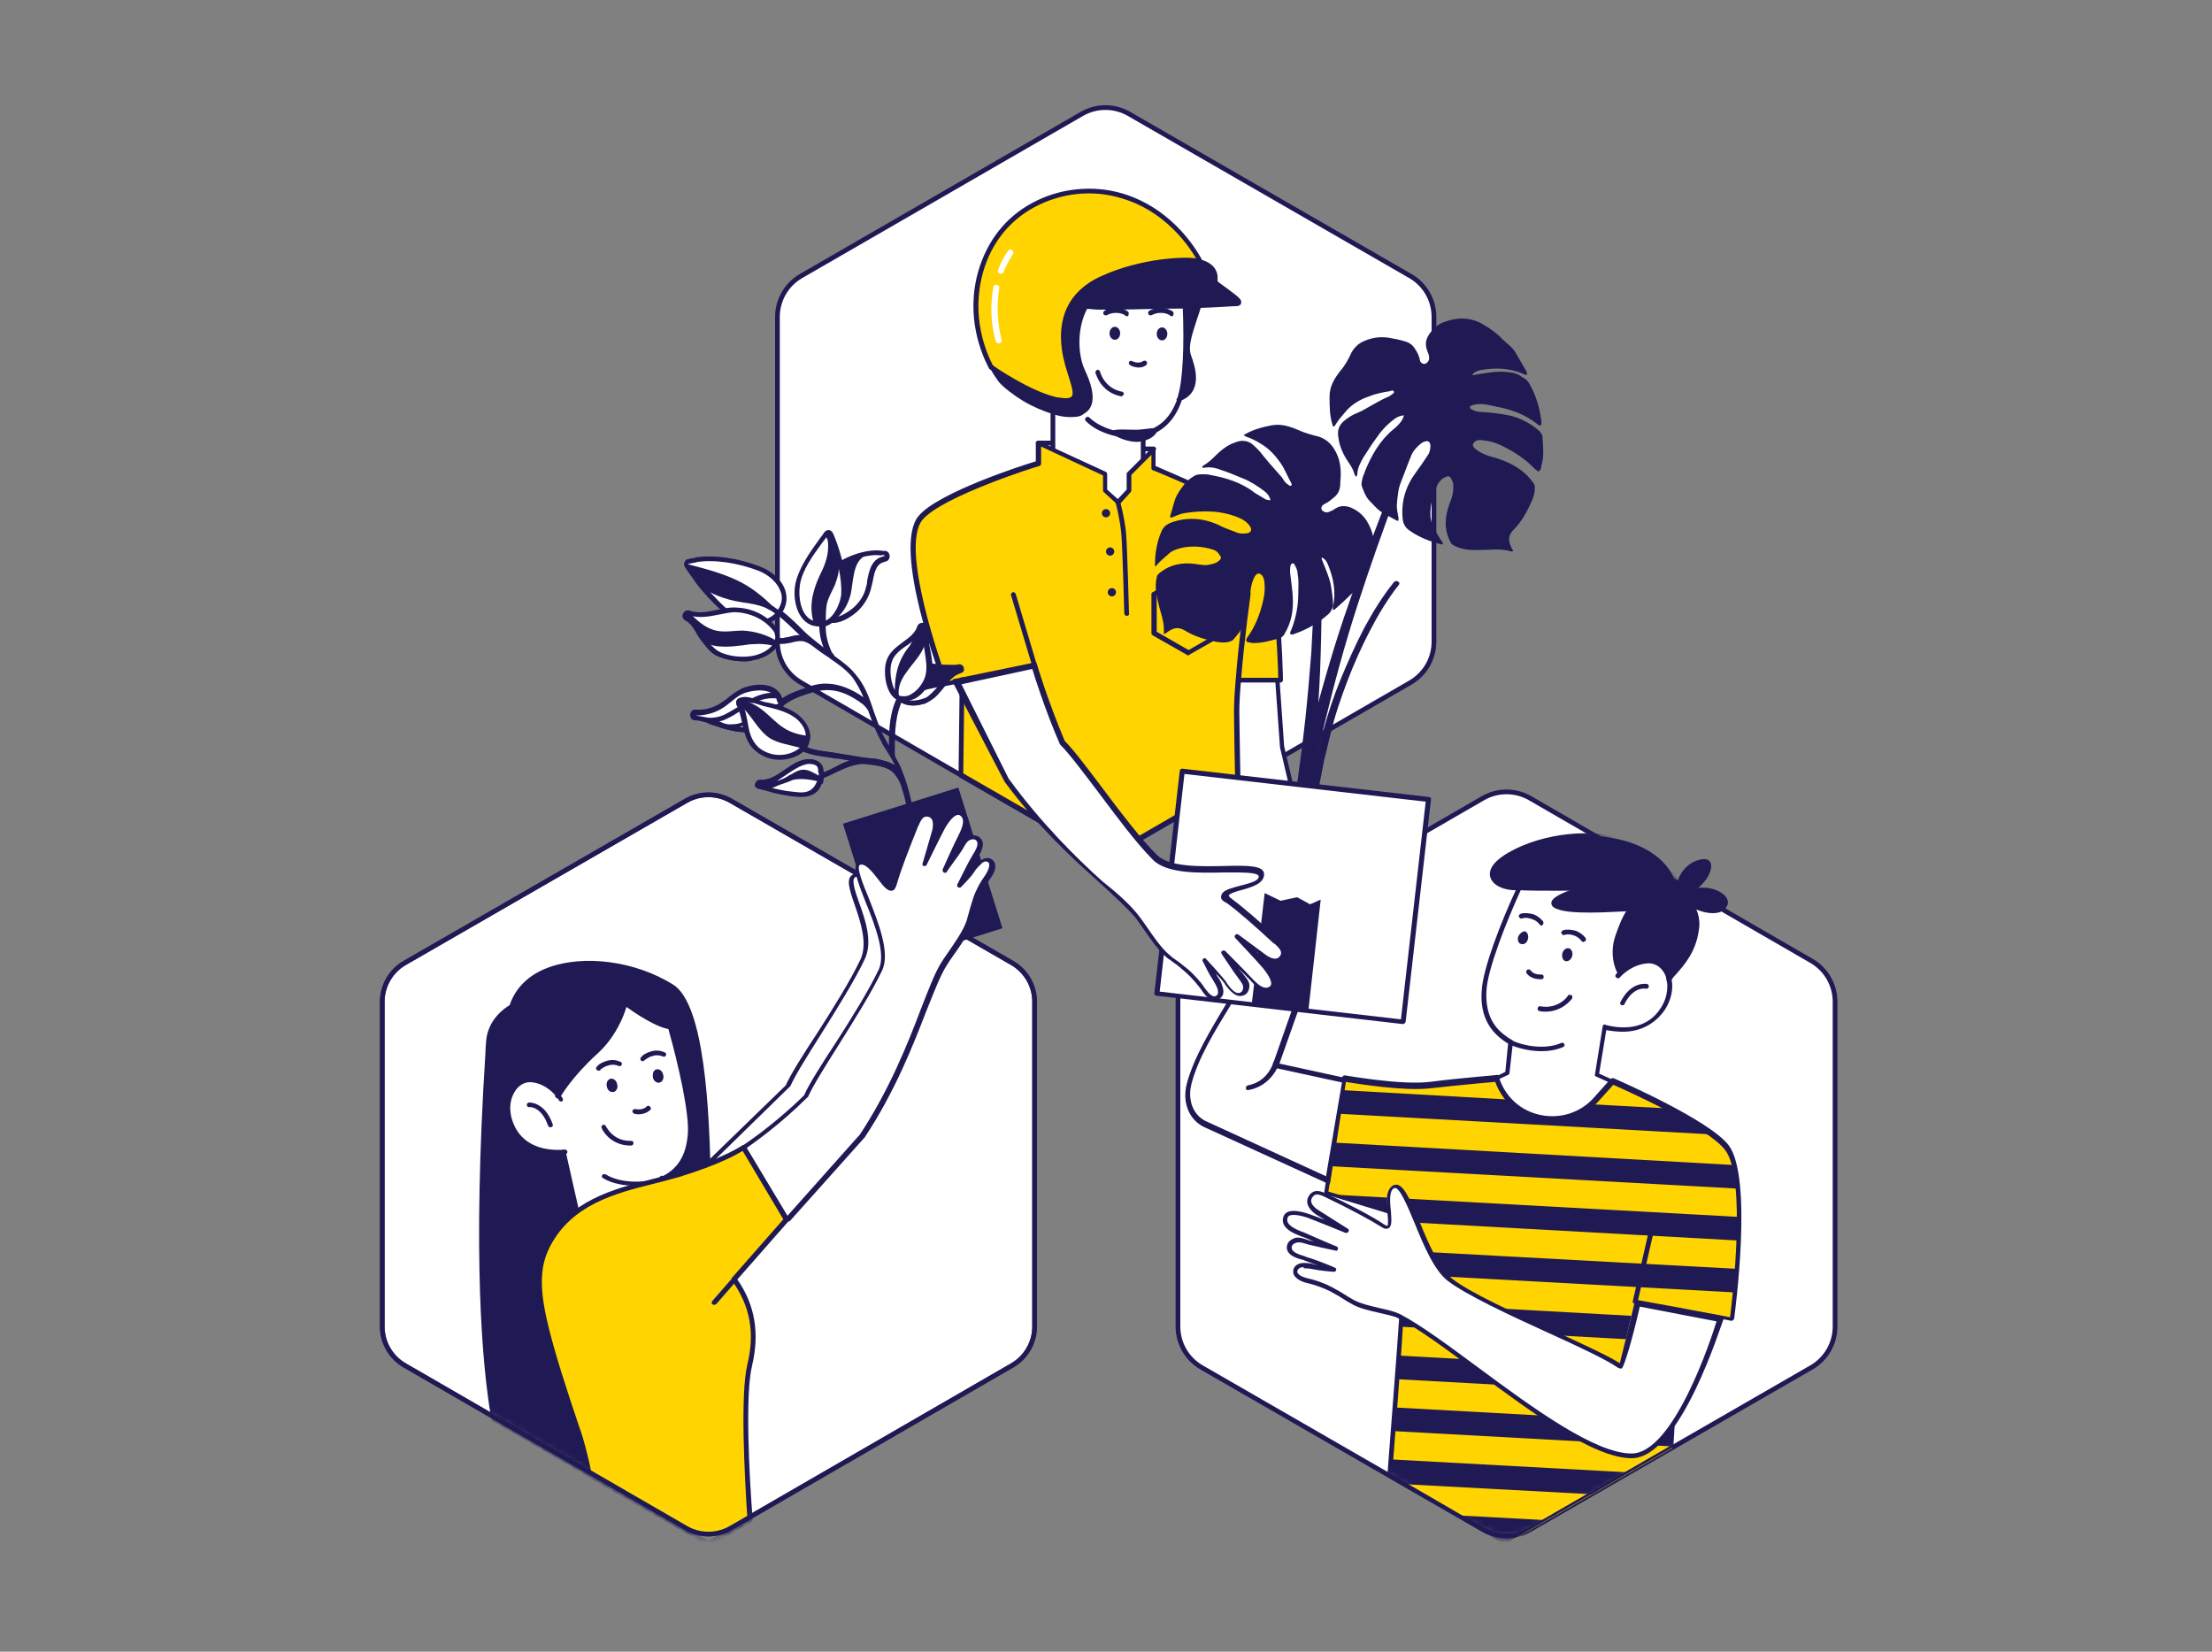 <svg width="375" height="280" viewBox="0 0 375 280" fill="none" xmlns="http://www.w3.org/2000/svg">
<rect x="0" y="0" width="375" height="280" fill="#808080" stroke="none"/>
<path d="M135.8 46.791C133.325 48.22 131.8 50.861 131.8 53.719V108.788C131.8 111.643 133.321 114.281 135.791 115.711L183.394 143.28C185.872 144.715 188.928 144.716 191.407 143.283L239.104 115.71C241.577 114.281 243.1 111.641 243.1 108.784V53.723C243.1 50.863 241.573 48.22 239.095 46.792L191.398 19.304C188.924 17.878 185.877 17.879 183.404 19.307L135.8 46.791Z" fill="white" stroke="#1F1A54" stroke-width="0.8" stroke-miterlimit="10" stroke-linecap="round" stroke-linejoin="round"/>
<path d="M203.696 162.89C201.223 164.32 199.7 166.959 199.7 169.816V224.877C199.7 227.737 201.227 230.38 203.705 231.808L251.405 259.298C253.878 260.723 256.922 260.723 259.395 259.298L307.095 231.808C309.573 230.38 311.1 227.737 311.1 224.877V169.816C311.1 166.959 309.577 164.32 307.104 162.89L259.404 135.315C256.927 133.883 253.873 133.883 251.396 135.315L203.696 162.89Z" fill="white" stroke="#1F1A54" stroke-width="0.8" stroke-miterlimit="10" stroke-linecap="round" stroke-linejoin="round"/>
<mask id="mask0" mask-type="alpha" maskUnits="userSpaceOnUse" x="199" y="133" width="113" height="128">
<path d="M203.696 162.89C201.223 164.32 199.7 166.959 199.7 169.816V224.877C199.7 227.737 201.227 230.38 203.705 231.808L251.405 259.298C253.878 260.723 256.922 260.723 259.395 259.298L307.095 231.808C309.573 230.38 311.1 227.737 311.1 224.877V169.816C311.1 166.959 309.577 164.32 307.104 162.89L259.404 135.315C256.927 133.883 253.873 133.883 251.396 135.315L203.696 162.89Z" fill="white" stroke="#1F1A54" stroke-width="0.8" stroke-miterlimit="10" stroke-linecap="round" stroke-linejoin="round"/>
</mask>
<g mask="url(#mask0)">
<path d="M284.7 222.1L293.6 223.8C293.6 223.8 296.9 200.3 292.8 194.8C289.6 190.5 273.4 183.5 273.4 183.5L270.5 186.7C265.4 192.3 256.1 190.2 253.8 183C253.8 183 248.7 183.4 242.4 184.2C237.4 184.8 227.8 183 227.8 183L224.8 202.4L236.9 206C236.9 206 237.4 211.6 237.6 218.2C237.6 220.2 237.7 222.1 237.6 223.6C237.4 227.2 235.6 250.3 235.6 250.3L255.4 261.7L283.5 245.5L284.7 222.1Z" fill="#FFD400"/>
<path d="M284.7 222.5C284.5 222.5 284.3 222.3 284.3 222.1C284.3 221.9 284.5 221.7 284.7 221.7C284.9 221.7 285.1 221.9 285.1 222.1C285.1 222.3 284.9 222.5 284.7 222.5Z" fill="#1F1A54"/>
<path d="M255.4 262C255.3 262 255.3 262 255.2 261.9L235.4 250.5C235.3 250.4 235.2 250.3 235.2 250.1C235.2 249.9 237 227 237.2 223.4C237.3 222.1 237.3 220.3 237.2 218C237.1 212.3 236.7 207.3 236.6 206.1L224.8 202.5C224.6 202.4 224.5 202.3 224.5 202.1L227.5 182.7C227.5 182.6 227.6 182.5 227.7 182.4C227.8 182.3 227.9 182.3 228 182.3C228.1 182.3 237.5 184 242.4 183.4C248.7 182.6 253.8 182.3 253.8 182.2C254 182.2 254.2 182.3 254.2 182.5C255.2 185.8 257.8 188.2 261.2 188.9C264.5 189.6 267.9 188.6 270.2 186.1L273.1 182.9C273.2 182.8 273.4 182.7 273.6 182.8C274.3 183.1 289.9 189.9 293.1 194.2C297.2 199.8 294.1 222.6 294 223.5C294 223.6 293.9 223.7 293.8 223.8C293.7 223.9 293.6 223.9 293.5 223.9L285 222.3L283.7 245.1C283.7 245.2 283.6 245.4 283.5 245.4L255.4 261.6C255.5 262 255.5 262 255.4 262ZM236 250L255.3 261.2L283 245.2L284.3 222.1C284.3 222 284.4 221.9 284.5 221.8C284.6 221.7 284.7 221.7 284.8 221.7L293.3 223.3C293.7 220.1 296.1 199.9 292.5 195C289.6 191.1 275.6 184.8 273.5 183.9L270.8 186.9C268.3 189.6 264.6 190.8 261 190C257.5 189.2 254.7 186.8 253.5 183.4C252.3 183.5 247.8 183.9 242.4 184.5C237.9 185 230 183.7 228.1 183.4L225.2 202L236.9 205.5C237.1 205.5 237.2 205.7 237.2 205.8C237.2 205.9 237.7 211.5 237.9 218C238 220.3 237.9 222.1 237.9 223.4C237.8 226.9 236.2 247.4 236 250Z" fill="#1F1A54"/>
<path d="M284.7 222.5L277.2 221.1C277.1 221.1 277 221 276.9 220.9C276.8 220.8 276.8 220.7 276.8 220.6L279.5 208.8C279.5 208.6 279.8 208.5 280 208.5C280.2 208.5 280.4 208.8 280.3 209L277.7 220.4L284.8 221.7C285 221.7 285.2 221.9 285.1 222.2C285.1 222.4 284.9 222.5 284.7 222.5Z" fill="#1F1A54"/>
<path d="M247.3 256.9L254.9 261.3L255.7 261.4L262.1 257.7L247.3 256.9Z" fill="#1F1A54"/>
<path d="M235.8 247.4C235.7 249.1 235.6 250.2 235.6 250.2L238 251.6L269.8 253.3L276.1 249.6L235.8 247.4Z" fill="#1F1A54"/>
<path d="M236.5 238.6C236.4 240 236.3 241.3 236.2 242.6L283.5 245.2L283.7 241.2L236.5 238.6Z" fill="#1F1A54"/>
<path d="M236.9 205.9C236.9 205.9 236.9 206.4 237 207.1L294.8 210.3C294.8 209 294.9 207.6 294.9 206.3L225.7 202.5L236.9 205.9Z" fill="#1F1A54"/>
<path d="M237.4 212C237.5 213.2 237.5 214.6 237.6 216L294.2 219.1C294.3 217.9 294.4 216.6 294.5 215.1L237.4 212Z" fill="#1F1A54"/>
<path d="M226.2 193.7L225.6 197.7L294.7 201.5C294.6 200 294.3 198.6 294 197.5L226.2 193.7Z" fill="#1F1A54"/>
<path d="M237.1 229.8C237 231 236.9 232.4 236.8 233.8L283.9 236.4L284.1 232.4L237.1 229.8Z" fill="#1F1A54"/>
<path d="M269.8 187.2C265.6 191 259.3 190.4 255.8 186.4L227.5 184.8L226.9 188.8L290.1 192.3C288.1 190.8 285.4 189.3 282.8 187.9L269.8 187.2Z" fill="#1F1A54"/>
<path d="M237.6 220.9C237.6 221.8 237.6 222.7 237.5 223.5C237.5 223.8 237.5 224.3 237.4 224.9L284.3 227.5L284.5 223.5L237.6 220.9Z" fill="#1F1A54"/>
<path d="M272.2 174.2C276.1 175.1 279.7 174.3 281.7 171C282.7 169.4 283 167.7 282.7 166.2C282.3 164.2 280.9 162.8 279.1 162.8C276.9 162.9 275.3 164.1 274.5 164.8C274.5 164.8 272.9 162.1 274.1 158.5C275.3 155.1 276.2 154 276.3 153.9C276 153.9 266.9 154.7 264 153.7C261.2 152.7 267.6 150.7 268.1 150.6C267.6 150.6 260.7 150.7 257.4 150.5C254.9 156 251.7 164.1 251.4 167.8C251.2 171.3 252.2 174.1 255 176C255.2 176.2 255.5 176.3 255.8 176.5C255.9 176.6 256 176.6 256.1 176.7L255.5 182L253.7 182.9C256 190.1 265.2 192.2 270.4 186.6L273.3 183.4L270.8 182.3L272.2 174.2ZM257.8 160.1C257.4 159.9 257.2 159.3 257.4 158.8C257.6 158.2 258.2 157.9 258.6 158.1C259.1 158.3 259.2 158.9 259 159.5C258.8 159.9 258.3 160.3 257.8 160.1ZM265.3 162.8C264.8 162.6 264.7 162 264.9 161.4C265.1 160.8 265.7 160.5 266.1 160.7C266.5 160.9 266.7 161.5 266.5 162.1C266.3 162.7 265.8 163 265.3 162.8Z" fill="white"/>
<path d="M257.4 158.7C257.2 159.3 257.4 159.9 257.8 160C258.3 160.2 258.8 159.9 259 159.3C259.2 158.7 259 158.1 258.6 157.9C258.2 157.8 257.7 158.2 257.4 158.7Z" fill="#1F1A54"/>
<path d="M264.9 161.5C264.7 162.1 264.9 162.7 265.3 162.9C265.8 163.1 266.3 162.7 266.5 162.2C266.7 161.6 266.5 161 266.1 160.8C265.7 160.6 265.1 160.9 264.9 161.5Z" fill="#1F1A54"/>
<path d="M284.4 150.3C284.4 150.4 284.4 150.4 284.4 150.3C284.5 150.6 284.5 150.9 284.6 151.2C288.1 151.9 291.6 145.3 288.3 146C285 146.8 284.4 150 284.4 150.3Z" fill="#1F1A54"/>
<path d="M285.1 151.7C285.4 152 285.9 152.4 286.3 153C291 155.9 294.3 153.6 291.7 151.8C289.1 150 285.1 151.7 285.1 151.7Z" fill="#1F1A54"/>
<path d="M261.3 178.2C259.2 178.2 257.1 177.6 256 177.1C255.9 177 255.8 177 255.7 176.9C255.4 176.8 255.2 176.6 254.9 176.4C252.2 174.5 250.9 171.7 251.2 167.9C251.4 164.2 254.4 156.4 257.2 150.4C257.3 150.2 257.5 150.1 257.7 150.2C257.9 150.3 258 150.5 257.9 150.7C255.3 156.4 252.2 164.3 252 167.9C251.8 171.5 252.9 174 255.4 175.7C255.6 175.9 255.9 176 256.1 176.2C256.2 176.3 256.3 176.3 256.4 176.4C258.2 177.3 262 178 264.7 176.8C264.9 176.7 265.1 176.8 265.2 177C265.3 177.2 265.2 177.4 265 177.5C263.8 178 262.6 178.2 261.3 178.2Z" fill="#1F1A54"/>
<path d="M262 171.5C261.7 171.5 261.4 171.5 261 171.4C260.8 171.4 260.6 171.2 260.7 170.9C260.7 170.7 260.9 170.5 261.2 170.6C264.2 171.1 265.8 168.9 265.8 168.8C265.9 168.6 266.2 168.6 266.4 168.7C266.6 168.8 266.6 169.1 266.5 169.3C266.4 169.4 264.9 171.5 262 171.5Z" fill="#1F1A54"/>
<path d="M261.1 166C260.6 166 259.5 165.9 258.8 165C258.7 164.8 258.7 164.6 258.9 164.4C259.1 164.3 259.3 164.3 259.5 164.5C260 165.3 261.3 165.2 261.3 165.2C261.5 165.2 261.7 165.3 261.7 165.6C261.7 165.8 261.6 166 261.3 166C261.4 166 261.3 166 261.1 166Z" fill="#1F1A54"/>
<path d="M275.1 174.9C274.2 174.9 273.2 174.8 272.2 174.6C272 174.6 271.8 174.4 271.9 174.2C272 174 272.1 173.8 272.4 173.8C275.3 174.5 279.3 174.5 281.6 170.8C282.5 169.4 282.8 167.8 282.6 166.3C282.3 164.5 281 163.3 279.5 163.3C279.5 163.3 279.5 163.3 279.4 163.3C277.5 163.4 276 164.4 275.1 165.2C274.8 165.5 274.6 165.7 274.6 165.7C274.5 165.9 274.2 165.9 274 165.7C273.8 165.6 273.8 165.3 274 165.1C274 165.1 274.2 164.9 274.6 164.5C275.6 163.6 277.3 162.4 279.4 162.4C281.4 162.3 283 163.8 283.4 166.1C283.7 167.7 283.3 169.5 282.3 171.1C280.6 173.6 278.1 174.9 275.1 174.9Z" fill="#1F1A54"/>
<path d="M282.8 166.6C282.7 166.6 282.6 166.5 282.6 166.5C282.6 166.5 282.4 165.7 282.5 165.5C282.7 165.1 283.1 165.1 283.5 164.7C284.8 163.3 286.7 161.1 287.2 157.7C287.5 155.7 286.7 154.1 286 153.1C285.9 152.9 285.9 152.7 286.1 152.5C286.3 152.4 286.5 152.4 286.7 152.6C287.5 153.7 288.4 155.5 288 157.7C287.5 161.4 285.5 163.6 284.2 165.1C283.8 165.5 283.5 165.9 283.3 166.2C283.1 166.6 283 166.6 282.8 166.6Z" fill="#1F1A54"/>
<path d="M286.2 153.3C286.1 153.3 285.9 153.2 285.9 153.1C285.5 152.5 285 152.1 284.8 151.9C284.5 151.6 284.3 151.5 284.3 151.5C284.2 151.4 284.1 151.3 284.1 151.2C284 150.9 284 150.6 283.9 150.4C283.8 150.2 284 150 284.2 149.9C284.4 149.8 284.6 150 284.7 150.2C284.8 150.4 284.8 150.7 284.9 150.9C285 151 285.1 151.1 285.3 151.3C285.5 151.5 286 152 286.5 152.6C286.6 152.8 286.6 153 286.4 153.2C286.4 153.3 286.3 153.3 286.2 153.3Z" fill="#1F1A54"/>
<path d="M264.1 151C261.8 151 259.2 151 257.5 150.9H257C256.8 150.9 256.6 150.9 256.5 150.9C254.7 150.8 252.9 150 252.6 148.5C252.4 147.3 253.2 145.5 258 143.4C264.6 140.6 273.1 140.5 278.7 143.3C281.9 144.9 284 147.3 284.8 150.2C284.9 150.4 284.7 150.6 284.5 150.7C284.3 150.7 284.1 150.6 284 150.4C283.3 147.7 281.4 145.5 278.4 144C273 141.3 264.7 141.4 258.4 144.1C253.6 146.2 253.4 147.7 253.5 148.3C253.7 149.2 255 149.9 256.6 150C256.7 150 256.9 150 257.1 150H257.6C260.5 150.1 266 150.1 268.2 150.1H268.3C268.5 150.1 268.7 150.3 268.7 150.5C268.7 150.7 268.5 150.9 268.3 150.9H268.2C267.2 151 265.7 151 264.1 151Z" fill="#1F1A54"/>
<path d="M269.6 154.7C267.4 154.7 265.2 154.6 264 154.1C263.3 153.9 263 153.5 263 153.1C263 152.8 263 151.8 268 150.3H268.1C268.3 150.2 268.5 150.3 268.6 150.4C268.7 150.6 268.7 150.8 268.5 151C268.5 151 268.4 151.1 268.3 151.1H268.2C264 152.4 263.8 153.2 263.8 153.2C263.8 153.2 263.9 153.3 264.3 153.5C266.5 154.3 272.9 154 276.4 153.7C276.5 153.7 276.7 153.7 276.8 153.8C276.9 154 276.9 154.2 276.8 154.4C276.7 154.5 276.7 154.5 276.6 154.5C275.9 154.4 272.7 154.7 269.6 154.7Z" fill="#1F1A54"/>
<path d="M274.6 165.3C274.5 165.3 274.3 165.2 274.3 165.1C274.2 165 272.6 162.2 273.9 158.5C274.9 155.6 275.7 154.3 276.2 153.8C276.3 153.6 276.6 153.6 276.8 153.7C277 153.8 277 154.1 276.9 154.2C276.6 154.6 275.7 155.9 274.8 158.7C273.6 162.1 275.1 164.6 275.2 164.7C275.3 164.9 275.27 164.9 275.07 165.1C274.77 165.1 274.7 165.3 274.6 165.3Z" fill="#1F1A54"/>
<path d="M275.1 170.4C275 170.4 275 170.4 274.9 170.4C274.7 170.3 274.6 170.1 274.7 169.9C276.5 166.3 279.1 166.8 279.2 166.8C279.4 166.8 279.6 167.1 279.5 167.3C279.5 167.5 279.2 167.7 279 167.6C278.9 167.6 276.9 167.2 275.4 170.2C275.4 170.3 275.3 170.4 275.1 170.4Z" fill="#1F1A54"/>
<path d="M268.4 159.7C268.3 159.7 268.2 159.6 268.1 159.5C267.8 159.1 267.4 158.8 266.9 158.6C266.3 158.4 265.8 158.3 265.2 158.5C265 158.6 264.8 158.4 264.7 158.2C264.6 158 264.8 157.8 265 157.7C265.7 157.5 266.4 157.6 267.2 157.8C267.9 158.1 268.4 158.5 268.8 159C268.9 159.2 268.9 159.4 268.7 159.6C268.5 159.6 268.5 159.7 268.4 159.7Z" fill="#1F1A54"/>
<path d="M261.3 156.9C261.2 156.9 261.1 156.8 261 156.7C260.7 156.3 260.3 156 259.7 155.8C259.1 155.6 258.6 155.5 258 155.7C257.8 155.8 257.6 155.6 257.5 155.4C257.4 155.2 257.6 155 257.8 154.9C258.5 154.7 259.2 154.8 260 155C260.7 155.3 261.2 155.7 261.6 156.2C261.7 156.4 261.7 156.6 261.5 156.8C261.5 156.9 261.4 156.9 261.3 156.9Z" fill="#1F1A54"/>
<path d="M263.3 190.2C262.5 190.2 261.8 190.1 261 189.9C257.4 189.1 254.6 186.5 253.4 183C253.3 182.8 253.4 182.6 253.6 182.5L255.2 181.7L255.7 176.6C255.7 176.4 255.9 176.2 256.1 176.2C256.3 176.2 256.5 176.4 256.5 176.6L255.9 181.9C255.9 182 255.8 182.2 255.7 182.2L254.2 182.9C255.3 186 257.8 188.3 261.1 189C264.4 189.7 267.8 188.7 270.1 186.2L272.6 183.4L270.6 182.5C270.4 182.4 270.3 182.3 270.4 182.1L271.7 174C271.7 173.8 271.9 173.6 272.1 173.7C272.3 173.7 272.5 173.9 272.4 174.1L271.1 182L273.3 183C273.4 183.1 273.5 183.2 273.5 183.3C273.5 183.4 273.5 183.6 273.4 183.7L270.5 186.9C268.8 189 266.1 190.2 263.3 190.2Z" fill="#1F1A54"/>
<path d="M237.2 223.2C235.5 222.3 231.4 222.1 229 220.6C228 220 227.3 219.5 225.6 218.6C224.5 218 223 217.5 222 217.2C221.2 217 219.2 216.5 219.6 215.2C219.8 214.6 220.6 214.5 220.9 214.5C221.3 214.5 221.9 214.5 222.9 214.7C223.8 214.9 226.1 215.1 226.1 215.1C226.1 215.1 222.5 213.7 221.3 213.3C220.5 213.1 218.2 212.6 218.5 211.2C218.6 210.5 219.6 210.2 219.9 210.2C220.4 210.2 220.7 210.3 221.8 210.7C222.6 210.9 226.2 211.7 226.2 211.7C226.2 211.7 221.7 209.7 220.6 209.3C219.7 208.9 217.1 208.1 217.8 206.4C218.2 205.2 220.4 205.8 221.6 206.2C223.2 206.7 228.1 208.8 228.1 208.8L223.2 205.7C223.2 205.7 221.1 204.5 221.8 203.1C222.5 201.7 224.1 202.6 224.9 202.9C228.5 204.6 232.2 206.6 234.2 207.8C236.9 209.5 233.7 202 236.1 201.1C238.5 200.2 241.1 213.4 245.5 216.9C251 221.2 270.7 228.9 274.4 231.7C274.4 232.4 277.1 220.8 277.1 220.8L291.6 223.4C291.6 223.4 284.5 246.8 276.5 246.9C267 246.9 247.4 228.6 237.2 223.2Z" fill="white"/>
<path d="M276.6 247.2C270.2 247.2 259.6 239.4 250.3 232.5C245.3 228.8 240.6 225.3 237.1 223.5C236.4 223.1 235.2 222.9 234 222.6C232.3 222.2 230.3 221.8 228.9 220.9C228.5 220.7 228.2 220.5 227.9 220.3C227.3 219.9 226.6 219.5 225.5 218.9C224.5 218.4 222.9 217.8 222 217.6C221 217.4 219.9 217 219.4 216.2C219.2 215.9 219.2 215.5 219.3 215.1C219.6 214.3 220.5 214.1 221 214.1H221.1C221.5 214.1 222.1 214.1 223 214.4C223.1 214.4 223.3 214.5 223.4 214.5C222.6 214.2 221.7 213.9 221.2 213.7L221 213.6C220.1 213.4 217.8 212.8 218.2 211.1C218.4 210.2 219.5 209.8 220 209.8C220.5 209.8 220.9 209.9 222 210.3C222.2 210.3 222.4 210.4 222.8 210.5C221.9 210.1 221 209.7 220.6 209.6L220.4 209.5C219.3 209.1 216.9 208.1 217.6 206.2C218.2 204.6 221 205.5 221.9 205.8C222.5 206 223.5 206.4 224.6 206.8L223.3 206C222.5 205.5 221.1 204.3 221.8 202.9C222.7 201.2 224.3 202.1 225.2 202.5L225.4 202.6C229 204.3 232.8 206.3 234.7 207.6C235 207.8 235.2 207.8 235.2 207.8C235.4 207.6 235.3 206.3 235.2 205.6C235 203.7 234.9 201.5 236.3 200.9C237.8 200.3 239 203.2 240.7 207.2C242.2 210.9 244 215 246.1 216.7C249.1 219.1 256.6 222.5 263.2 225.5C268.2 227.8 272.6 229.8 274.6 231.1C275 229.5 276.3 224.3 277.1 220.8C277.1 220.6 277.3 220.5 277.5 220.5L292 223.1C292.1 223.1 292.2 223.2 292.2 223.3C292.3 223.4 292.3 223.5 292.2 223.6C291.8 224.4 284.9 247.2 276.6 247.2ZM221 214.8C220.7 214.8 220.2 214.9 220 215.3C219.9 215.5 219.9 215.7 220 215.8C220.3 216.4 221.6 216.7 222.1 216.8C223 217 224.7 217.6 225.8 218.2C226.9 218.8 227.6 219.2 228.2 219.6C228.5 219.8 228.8 220 229.2 220.2C230.5 221 232.4 221.4 234.1 221.8C235.5 222.1 236.6 222.4 237.4 222.8C241 224.7 245.7 228.2 250.7 231.9C259.9 238.7 270.4 246.4 276.6 246.4C283.7 246.4 290.1 227 291 224L278 221.5C276.5 228 275.475 231 275.075 231.8C274.875 232.2 274.5 231.9 274.4 231.9C274.3 231.9 274.2 231.8 274.2 231.8C272.5 230.6 267.7 228.3 262.6 226C256 223 248.5 219.5 245.4 217.1C243.1 215.3 241.3 211 239.8 207.3C238.6 204.4 237.2 201.1 236.4 201.4C235.5 201.7 235.6 203.7 235.8 205.3C235.9 206.8 236 207.9 235.4 208.2C234.9 208.5 234.4 208.1 234.2 208C232.3 206.8 228.6 204.8 225 203.1L224.8 203C223.6 202.4 222.9 202.2 222.4 203.1C221.8 204.2 223.6 205.2 223.6 205.2L228.5 208.3C228.7 208.4 228.7 208.6 228.6 208.8C228.5 209 228.3 209 228.1 209C228.1 209 223.2 207 221.6 206.4C219.7 205.8 218.5 205.8 218.3 206.4C217.9 207.5 219.2 208.2 220.7 208.8L221 208.9C222.1 209.4 226.5 211.3 226.6 211.3C226.8 211.4 226.9 211.6 226.8 211.8C226.7 212 226.6 212.1 226.4 212C226.3 212 222.7 211.2 221.9 211C220.9 210.7 220.6 210.6 220.1 210.6C219.9 210.6 219.1 210.8 219 211.3C218.8 212.2 220 212.6 221.3 213L221.5 213.1C222.7 213.4 226.2 214.8 226.3 214.9C226.5 215 226.6 215.1 226.5 215.3C226.5 215.5 226.3 215.6 226.1 215.6C226 215.6 223.7 215.4 222.8 215.2C221.9 215 221.4 215 221 215V214.8Z" fill="#1F1A54"/>
</g>
<path d="M284.4 150.3C284.4 150.4 284.4 150.4 284.4 150.3C284.5 150.6 284.5 150.9 284.6 151.2C288.1 151.9 291.6 145.3 288.3 146C285 146.8 284.4 150 284.4 150.3Z" fill="#1F1A54"/>
<path d="M285.1 151.7C285.4 152 285.9 152.4 286.3 153C291 155.9 294.3 153.6 291.7 151.8C289.1 150 285.1 151.7 285.1 151.7Z" fill="#1F1A54"/>
<path d="M64.8 169.823C64.8 167.106 66.251 164.595 68.605 163.238L116.305 135.749C118.654 134.395 121.546 134.395 123.895 135.749L171.595 163.238C173.949 164.595 175.4 167.106 175.4 169.823V224.884C175.4 227.598 173.953 230.106 171.604 231.464L123.904 259.039C121.55 260.399 118.65 260.399 116.296 259.039L68.596 231.464C66.247 230.106 64.8 227.598 64.8 224.884V169.823Z" fill="white" stroke="#1F1A54" stroke-width="0.8"/>
<path d="M217.3 126.6L219 133.5H206L205 115.1L216.5 115.2L217.3 126.6Z" fill="white"/>
<path d="M206 133.9C205.8 133.9 205.6 133.7 205.6 133.5L204.6 115.1C204.6 115 204.6 114.9 204.7 114.8C204.8 114.7 204.9 114.7 205 114.7H216.5C216.7 114.7 216.9 114.9 216.9 115L217.7 126.5L219.3 133.3C219.3 133.4 219.3 133.5 219.2 133.6C219.1 133.7 219 133.7 218.9 133.7L206 133.9ZM205.4 115.5L206.3 133.1H218.5L217 126.7L216.2 115.5H205.4Z" fill="#1F1A54"/>
<path d="M166.4 45.9C164.4 52.6 166.2 58.7 168.2 62.3C168.6 62.6 174.3 66.5 178.6 67.6C179 67.7 179.3 67.8 179.7 67.8C182.9 68.2 182.8 67.2 181.5 63.2C179.1 55.9 180.5 50.2 186.8 47.3C193.8 44.1 201.6 44 202.7 44.2C203.1 44.3 203.5 44.4 203.8 44.5V44.3C203.6 43.9 199.5 35.7 190.4 33C181 30.4 169.6 34.7 166.4 45.9Z" fill="#FFD400"/>
<path d="M168.2 62.4C168.7 63.2 169.1 64 169.6 64.5C170.2 65.3 172.1 66.8 173.7 67.7C175 68.5 176.7 69.4 178.6 69.9V67.7C174.2 66.6 168.5 62.6 168.2 62.4Z" fill="#1F1A54"/>
<path d="M178.5 76L178.4 76.2L187.3 80.3V83.1L189.5 85.1L191.3 83.1V80.3L193.7 77.8V73.6C193.4 73.7 193.1 73.7 192.8 73.8C191 74.1 186.7 73.5 184.2 71.1L183.5 69.9C182.9 70.2 182.1 70.4 181.1 70.3C180.2 70.3 179.3 70.1 178.4 69.9V76H178.5Z" fill="white"/>
<path d="M178.5 67.6V69.8C179.4 70 180.3 70.2 181.2 70.2C182.3 70.2 183.1 70.1 183.6 69.8C185.5 68.7 185 66 183.5 62.9C182.3 60.3 182 55.4 184.1 51.8C184.2 51.2 188.1 47.3 195.8 46C198.2 45.6 202 45.2 204.2 45.8C204.2 45.8 205.4 45.9 205.8 47.7C206 46.3 205.3 45.2 203.6 44.7C203.3 44.6 202.9 44.5 202.5 44.4C201.4 44.2 193.6 44.2 186.6 47.5C180.4 50.4 178.9 56 181.3 63.4C182.6 67.3 182.7 68.4 179.5 68C179.2 67.8 178.9 67.7 178.5 67.6Z" fill="#1F1A54"/>
<path d="M184.2 51.9C182.1 55.5 182.4 60.4 183.6 63C185.1 66.1 185.6 68.8 183.7 69.9L184.4 71.1C186.9 73.5 191.2 74 193 73.8C193.3 73.8 193.6 73.7 193.9 73.6C197 72.9 198.9 70.8 200 67.7C200.1 67.6 200.1 67.4 200.2 67.2C201.2 64.1 201.3 57.3 201 51.7C194.9 51.9 187.5 52.2 185 52C184.5 52 184.2 51.9 184.2 51.9Z" fill="white"/>
<path d="M203.3 51.7C206.3 51.6 208.7 51.5 209.4 51.4C211.1 51.3 208.5 49.9 206.5 48.3C206.3 48.1 206.1 48 205.9 47.8C205.3 47.3 205.3 47.2 205.3 47.2C205.1 46.6 203.9 46.1 202.2 46.1C199.7 46.1 196.6 46.3 193.4 47.3C187.8 48.9 184.9 52 184.9 52V52.2C187.3 52.4 194.8 52.2 200.9 51.9C201.7 51.7 202.5 51.7 203.3 51.7Z" fill="#1F1A54"/>
<path d="M200.1 67.3C200 67.5 200 67.6 199.9 67.8C203.4 66.5 202.4 62.9 201.5 60.5C200.8 58.5 202.1 55.7 203 52.8C203.1 52.5 203.2 52.2 203.2 51.8C202.4 51.8 201.7 51.9 200.9 51.9C201.1 57.4 201.1 64.2 200.1 67.3Z" fill="#1F1A54"/>
<path d="M192.1 74.3C190 74.3 186.3 73.6 184.1 71.4C183.9 71.2 183.9 71 184.1 70.8C184.3 70.6 184.5 70.6 184.7 70.8C187.1 73.1 191.3 73.6 193 73.4C193.3 73.4 193.6 73.3 193.8 73.2C196.7 72.5 198.5 70.7 199.6 67.6V67.5C199.6 67.4 199.7 67.3 199.7 67.1C200.5 64.6 200.8 58.9 200.5 51.7C200.5 51.5 200.7 51.3 200.9 51.3C201.1 51.3 201.3 51.5 201.3 51.7C201.4 55.2 201.6 63.7 200.5 67.4C200.4 67.6 200.4 67.7 200.3 67.9C200.3 67.9 200.3 67.9 200.3 68C199.1 71.4 197 73.3 194 74.1C193.7 74.2 193.4 74.2 193.1 74.3C192.8 74.2 192.4 74.3 192.1 74.3Z" fill="#1F1A54"/>
<path d="M178.5 76.4C178.3 76.4 178.1 76.2 178.1 76V69.8C178.1 69.6 178.3 69.4 178.5 69.4C178.7 69.4 178.9 69.6 178.9 69.8V76C178.9 76.3 178.8 76.4 178.5 76.4Z" fill="#1F1A54"/>
<path d="M193.8 78.3C193.6 78.3 193.4 78.1 193.4 77.9V73.7C193.4 73.5 193.6 73.3 193.8 73.3C194 73.3 194.2 73.5 194.2 73.7V77.9C194.2 78.1 194.1 78.3 193.8 78.3Z" fill="#1F1A54"/>
<path d="M168.1 62.7C168 62.7 167.8 62.6 167.7 62.5C166.4 60.1 163.6 53.6 165.9 45.8C167.4 40.8 170.5 36.8 175 34.4C179.6 31.9 185.2 31.3 190.3 32.8C199.3 35.5 203.4 43.3 203.9 44.3C203.9 44.4 204 44.4 204 44.5C204 44.8 203.5 45 203.3 44.8C203.3 44.8 203.2 44.7 203.2 44.6C202.7 43.6 198.7 36.1 190.1 33.6C185.2 32.1 179.9 32.7 175.4 35.1C171.1 37.4 168.1 41.2 166.7 46C164.5 53.6 167.2 59.8 168.4 62.1C168.5 62.3 168.4 62.5 168.2 62.6C168.3 62.7 168.2 62.7 168.1 62.7Z" fill="#1F1A54"/>
<path d="M181.6 70.7C181.5 70.7 181.4 70.7 181.3 70.7C180.4 70.7 179.4 70.5 178.5 70.2C176.9 69.7 175.2 69 173.5 68C172 67.1 170 65.6 169.3 64.7C168.8 64 168.3 63.3 167.9 62.5C167.8 62.3 167.9 62.1 168.1 62C168.3 61.9 168.5 62 168.6 62.2C169 62.9 169.5 63.6 170 64.3C170.5 65 172.4 66.4 174 67.4C175.6 68.4 177.3 69.1 178.8 69.5C179.7 69.7 180.6 69.9 181.4 69.9C182.3 69.9 183.1 69.8 183.6 69.5C185.5 68.4 184.3 65 183.3 63.1C181.9 60.3 181.8 55.2 183.9 51.6C184 51.4 184.3 51.3 184.4 51.5C184.6 51.6 184.7 51.9 184.5 52C182.5 55.4 182.7 60.1 183.9 62.7C186.2 67.5 185.1 69.4 183.8 70.1C183.3 70.6 182.5 70.7 181.6 70.7Z" fill="#1F1A54"/>
<path d="M199.9 68.2C199.7 68.2 199.6 68.1 199.5 67.9C199.4 67.7 199.5 67.5 199.7 67.4C202.6 66.3 202.1 63.5 201.1 60.6C200.5 58.9 201.2 56.7 202 54.4C202.2 53.8 202.4 53.2 202.6 52.6C202.7 52.3 202.8 51.9 202.8 51.6C202.8 51.5 202.9 51.4 202.9 51.3C203.1 51.1 203.3 51.1 203.5 51.3C203.6 51.4 203.6 51.6 203.6 51.7C203.6 52.1 203.5 52.4 203.4 52.7C203.2 53.3 203 53.9 202.8 54.5C202.1 56.7 201.4 58.7 201.9 60.2C202.6 62.1 204.1 66.5 200 68C200 68.2 200 68.2 199.9 68.2Z" fill="#1F1A54"/>
<path d="M205.9 48.1C205.7 48.1 205.5 48 205.5 47.8C205.2 46.3 204.3 46.2 204.3 46.2C204.1 46.2 203.9 46 203.9 45.8C203.9 45.6 204.1 45.4 204.3 45.4C204.4 45.4 205.8 45.5 206.2 47.7C206.3 47.9 206.2 48.1 205.9 48.1Z" fill="#1F1A54"/>
<path d="M187.9 52.5C186.6 52.5 185.6 52.5 185 52.4C184.4 52.4 183.8 52.3 183.8 51.8C183.9 50.9 188.1 46.9 195.8 45.6C198.4 45.2 202.2 44.8 204.4 45.4C204.6 45.5 204.7 45.7 204.7 45.9C204.7 46.1 204.4 46.2 204.2 46.2C202.1 45.7 198.4 46 195.9 46.5C189.6 47.6 185.8 50.6 184.8 51.7C184.9 51.7 184.9 51.7 185 51.7C186.9 51.9 192.4 51.8 200.9 51.4L203.3 51.3C206.5 51.2 208.7 51.1 209.4 51C209.1 50.7 208.3 50.1 207.7 49.7C207.2 49.4 206.7 49 206.2 48.6C205.9 48.4 205.7 48.2 205.6 48.1C205.1 47.7 204.8 47.3 205 47C205.1 46.8 205.4 46.8 205.6 46.9C205.7 47 205.7 47 205.8 47.1C205.8 47.1 205.9 47.3 206.2 47.5C206.4 47.6 206.5 47.8 206.8 48C207.3 48.4 207.8 48.7 208.3 49.1C209.9 50.3 210.6 50.8 210.4 51.4C210.3 51.9 209.7 51.9 209.5 51.9C208.8 51.9 206.6 52.1 203.4 52.2L201 52.3C196.6 52.3 191.3 52.5 187.9 52.5Z" fill="#1F1A54"/>
<path d="M180.7 68.3C180.4 68.3 180 68.3 179.5 68.2C179.1 68.1 178.8 68.1 178.4 68C173.8 66.9 167.9 62.7 167.9 62.6C167.9 62.6 167.9 62.6 167.8 62.6C167.6 62.4 167.6 62.2 167.8 62C168 61.8 168.2 61.8 168.4 62C168.8 62.3 174.4 66.1 178.6 67.2C178.9 67.3 179.3 67.4 179.6 67.4C180.8 67.6 181.4 67.5 181.7 67.2C182.1 66.7 181.6 65.2 181 63.3C178.4 55.5 180.3 49.8 186.5 46.9C193.6 43.6 201.3 43.5 202.7 43.8C203.2 43.9 203.6 44 203.9 44.1C205.7 44.7 206.6 45.9 206.4 47.6C206.4 47.8 206.2 48 206 48C205.8 48 205.6 47.8 205.6 47.6C205.8 46.3 205.1 45.5 203.7 45C203.4 44.9 203.1 44.8 202.6 44.7C201.5 44.5 193.9 44.6 186.9 47.7C181.1 50.4 179.4 55.7 181.8 63.1C182.6 65.4 183 66.9 182.4 67.7C182 68.2 181.5 68.3 180.7 68.3Z" fill="#1F1A54"/>
<path d="M185 52.3C184.9 52.3 184.8 52.3 184.7 52.2C184.5 52 184.5 51.8 184.7 51.6C184.8 51.5 187.7 48.5 193.4 46.8C196 46 198.9 45.7 202.3 45.6C204.1 45.6 205.4 46.1 205.7 46.9C205.8 47.1 205.7 47.3 205.5 47.4C205.3 47.5 205.1 47.4 205 47.2C204.9 46.9 204 46.4 202.4 46.4H202.3C199 46.4 196.2 46.8 193.6 47.5C188.2 49.1 185.3 52 185.3 52C185.2 52.2 185.1 52.3 185 52.3Z" fill="#1F1A54"/>
<path d="M189 57.6C189.497 57.6 189.9 57.108 189.9 56.5C189.9 55.892 189.497 55.4 189 55.4C188.503 55.4 188.1 55.892 188.1 56.5C188.1 57.108 188.503 57.6 189 57.6Z" fill="#1F1A54"/>
<path d="M197 57.7C197.497 57.7 197.9 57.208 197.9 56.6C197.9 55.992 197.497 55.5 197 55.5C196.503 55.5 196.1 55.992 196.1 56.6C196.1 57.208 196.503 57.7 197 57.7Z" fill="#1F1A54"/>
<path d="M191 53.6C190.9 53.6 190.8 53.6 190.8 53.5C190 52.9 188.6 52.9 187.7 53.4C187.5 53.5 187.3 53.5 187.1 53.3C187 53.1 187 52.9 187.2 52.7C188.3 52 190.1 52 191.2 52.8C191.4 52.9 191.4 53.2 191.3 53.4C191.3 53.6 191.2 53.6 191 53.6Z" fill="#1F1A54"/>
<path d="M198.6 53.6C198.5 53.6 198.4 53.6 198.4 53.5C197.6 52.9 196.2 52.9 195.3 53.4C195.1 53.5 194.9 53.5 194.7 53.3C194.6 53.1 194.6 52.9 194.8 52.7C195.9 52 197.7 52 198.8 52.8C199 52.9 199 53.2 198.9 53.4C198.9 53.6 198.8 53.6 198.6 53.6Z" fill="#1F1A54"/>
<path d="M190.1 67.2C190 67.2 190 67.2 190.1 67.2C186.5 66.5 185.8 63.3 185.7 63.2C185.7 63 185.8 62.8 186 62.7C186.2 62.6 186.4 62.8 186.5 63C186.5 63.1 187.2 65.8 190.2 66.4C190.4 66.4 190.6 66.7 190.5 66.9C190.4 67 190.2 67.2 190.1 67.2Z" fill="#1F1A54"/>
<path d="M193.1 62.3C192.3 62.3 191.7 62 191.6 61.9C191.4 61.8 191.3 61.6 191.4 61.4C191.5 61.2 191.7 61.1 191.9 61.2C191.9 61.2 193 61.8 193.8 61.2C194 61.1 194.2 61.1 194.4 61.3C194.5 61.5 194.5 61.7 194.3 61.9C193.9 62.2 193.5 62.3 193.1 62.3Z" fill="#1F1A54"/>
<path d="M195.6 76.5H193.9C193.7 76.5 193.5 76.3 193.5 76.1C193.5 75.9 193.7 75.7 193.9 75.7H195.6C195.8 75.7 196 75.9 196 76.1C196 76.3 195.8 76.5 195.6 76.5Z" fill="#1F1A54"/>
<path d="M178.1 75.5H176C175.8 75.5 175.6 75.3 175.6 75.1C175.6 74.9 175.8 74.7 176 74.7H178.1C178.3 74.7 178.5 74.9 178.5 75.1C178.5 75.3 178.3 75.5 178.1 75.5Z" fill="#1F1A54"/>
<path d="M188.6 73.2C188.7 74.1 191.5 75 192.9 74.9C194.7 74.8 196.2 73.7 196.1 73C196 72.3 194.9 72.7 193.5 72.8C192 73 188.5 72.5 188.6 73.2Z" fill="#1F1A54"/>
<path d="M169.7 46.4C169.6 46.4 169.6 46.4 169.5 46.4C169.2 46.3 169.1 46 169.2 45.8C169.6 44.6 170.2 43.5 170.9 42.5C171.1 42.3 171.4 42.2 171.6 42.4C171.8 42.6 171.9 42.9 171.7 43.1C171.1 44.1 170.5 45.1 170.1 46.2C170.1 46.3 169.9 46.4 169.7 46.4Z" fill="white"/>
<path d="M169.3 58.2C169.1 58.2 168.9 58.1 168.8 57.8C168.7 57.6 167.5 53.5 168.4 48.7C168.4 48.4 168.7 48.2 169 48.3C169.3 48.3 169.5 48.6 169.4 48.9C168.6 53.5 169.8 57.5 169.8 57.6C169.9 57.9 169.7 58.1 169.5 58.2C169.4 58.2 169.3 58.2 169.3 58.2Z" fill="white"/>
<path d="M209.9 115.1C209.7 117.1 209.6 119 209.6 120.5C209.6 122.4 209.7 127.1 209.8 132.6L187.5 145.5L163 131.4L163.2 115.2L160.3 115.8C160.3 115.8 151.7 93 156.1 87.7C159.6 83.5 176.1 78.5 176.1 78.5V75.1L178.6 76.2L187.5 80.3V83.1L189.7 85.1L191.5 83.1V80.3L193.9 77.8L195.6 76V79C195.6 79 208.2 84.1 211.5 86.9C213.7 88.8 215.5 91 216.1 98.5C217.1 110.2 217.1 115 217.1 115H209.9V115.1Z" fill="#FFD400"/>
<path d="M187.4 146C187.3 146 187.3 146 187.2 145.9L162.7 131.8C162.6 131.7 162.5 131.6 162.5 131.4L162.7 115.2C162.7 115 162.9 114.8 163.1 114.8C163.3 114.8 163.5 115 163.5 115.2L163.3 131.1L187.4 145L209.5 132.2C209.7 132.1 209.9 132.2 210 132.3C210.1 132.5 210 132.7 209.9 132.8L187.6 145.7C187.6 145.9 187.5 146 187.4 146Z" fill="#1F1A54"/>
<path d="M160.3 116.3C160.1 116.3 160 116.2 159.9 116C159.5 115.1 151.2 93 155.7 87.5C159 83.5 173.3 78.9 175.6 78.2V75.1C175.6 75 175.7 74.8 175.8 74.8C175.9 74.7 176.1 74.7 176.2 74.8L187.5 80C187.6 80.1 187.7 80.2 187.7 80.4V83L189.5 84.6L191 83V80.4C191 80.3 191 80.2 191.1 80.1L195.3 75.9C195.4 75.8 195.6 75.7 195.7 75.8C195.9 75.9 195.9 76 195.9 76.2V79C197.7 79.8 208.6 84.3 211.7 86.9C213.9 88.8 215.8 91 216.5 98.8C217.5 110.4 217.5 115.3 217.5 115.3C217.5 115.5 217.3 115.7 217.1 115.7H209.9C209.7 115.7 209.5 115.5 209.5 115.3C209.5 115.1 209.7 114.9 209.9 114.9H216.7C216.7 113.5 216.5 108.5 215.7 98.9C215.1 91.4 213.3 89.3 211.2 87.5C208 84.8 195.5 79.7 195.4 79.7C195.2 79.6 195.2 79.5 195.2 79.3V77.1L191.8 80.5V83.1C191.8 83.2 191.8 83.3 191.7 83.4L189.9 85.4C189.8 85.6 189.5 85.6 189.3 85.4L187.1 83.4C187 83.3 187 83.2 187 83.1V80.6L176.5 75.7V78.6C176.5 78.8 176.4 78.9 176.2 79C176 79 159.8 84.1 156.4 88.1C152.5 92.8 159.6 112.7 160.6 115.5L174.9 112.6L171.4 100.9C171.3 100.7 171.5 100.5 171.7 100.4C171.9 100.3 172.1 100.5 172.2 100.7L175.8 112.8C175.8 112.9 175.8 113 175.8 113.1C175.7 113.2 175.6 113.3 175.5 113.3L160.3 116.3Z" fill="#1F1A54"/>
<path d="M209.8 132.7H209.4C209.3 128.4 209.2 122.7 209.2 120.5C209.2 119.2 209.3 117.4 209.5 115.1C210 108.6 211.1 100.7 211.2 100.6C211.2 100.4 211.4 100.2 211.7 100.3C211.9 100.3 212.1 100.5 212 100.8C212 100.9 210.9 108.7 210.4 115.2C210.2 117.5 210.1 119.3 210.1 120.6C210.1 122.3 210.2 126.5 210.3 132.7H209.8Z" fill="#1F1A54"/>
<path d="M191 104.4C190.8 104.4 190.6 104.2 190.6 104C190.6 103.9 190.3 92.8 190.1 90.5C189.9 88.2 189.2 85.3 189.1 85.2C189 85 189.2 84.8 189.4 84.7C189.6 84.6 189.8 84.8 189.9 85C189.9 85.1 190.7 88 190.9 90.4C191.1 92.7 191.4 103.5 191.4 104C191.5 104.2 191.3 104.4 191 104.4C191.1 104.4 191.1 104.4 191 104.4Z" fill="#1F1A54"/>
<path d="M201.4 111.1C201.3 111.1 201.3 111.1 201.2 111L195.4 107.7C195.3 107.6 195.2 107.5 195.2 107.4V100.7C195.2 100.6 195.3 100.4 195.4 100.4L201.2 97.1C201.3 97 201.5 97 201.6 97.1L207.4 100.4C207.5 100.5 207.6 100.6 207.6 100.7V107.4C207.6 107.5 207.5 107.7 207.4 107.7L201.6 111C201.6 111.1 201.5 111.1 201.4 111.1ZM196.1 107.1L201.5 110.2L206.9 107.1V100.9L201.5 97.8L196.1 100.9V107.1Z" fill="#1F1A54"/>
<path d="M187.5 87.7C187.887 87.7 188.2 87.387 188.2 87C188.2 86.613 187.887 86.3 187.5 86.3C187.113 86.3 186.8 86.613 186.8 87C186.8 87.387 187.113 87.7 187.5 87.7Z" fill="#1F1A54"/>
<path d="M188.2 94.2C188.587 94.2 188.9 93.887 188.9 93.5C188.9 93.113 188.587 92.8 188.2 92.8C187.813 92.8 187.5 93.113 187.5 93.5C187.5 93.887 187.813 94.2 188.2 94.2Z" fill="#1F1A54"/>
<path d="M188.5 101.1C188.887 101.1 189.2 100.787 189.2 100.4C189.2 100.013 188.887 99.7 188.5 99.7C188.113 99.7 187.8 100.013 187.8 100.4C187.8 100.787 188.113 101.1 188.5 101.1Z" fill="#1F1A54"/>
<path d="M225.2 200.2L204.2 190.6C201.7 189.3 201 186.5 201.7 183.8C204 175 213 165.4 213.1 160.3C213.1 158.4 212.9 154.4 213.7 151.7C214 150.5 214.4 149.8 214.9 147.9C215.2 146.7 215.4 145 215.4 144.1C215.4 143.3 215.4 141.2 216.8 141.3C217.4 141.4 217.7 142.1 217.8 142.4C217.9 142.8 218 143.4 218 144.4C218 145.3 218.4 147.7 218.4 147.7C218.4 147.7 218.9 143.9 219 142.6C219 141.7 218.9 139.4 220.4 139.4C221.1 139.4 221.6 140.2 221.7 140.6C221.8 141.1 221.8 141.5 221.7 142.5C221.6 143.3 221.8 147.1 221.8 147.1C221.8 147.1 222.7 142.3 222.8 141C222.9 140 223.1 137.3 225 137.5C226.2 137.7 226.2 139.9 226.1 141.2C226 142.9 225.1 148.2 225.1 148.2L226.9 142.7C226.9 142.7 227.6 140.4 229.1 140.8C230.7 141.2 230.1 142.9 230 143.7C229.2 147.6 228.1 151.8 227.4 153.9C226.4 156.9 232.9 152.1 234.3 154.2C235.7 156.3 222.7 161.7 221.3 167.1L216.6 180.5L228 183L225.2 200.2Z" fill="white"/>
<path d="M225.2 200.6C225.1 200.6 225.1 200.6 225 200.6L204 191C201.5 189.7 200.4 186.8 201.2 183.7C202.4 179.2 205.3 174.5 207.8 170.3C210.3 166.2 212.5 162.7 212.5 160.3C212.5 159.9 212.5 159.4 212.5 158.8C212.5 156.7 212.4 153.7 213.1 151.5C213.2 151.1 213.3 150.7 213.5 150.3C213.7 149.6 214 148.9 214.3 147.7C214.6 146.6 214.8 144.9 214.8 144C214.8 143 214.9 141.8 215.6 141.2C215.9 140.9 216.3 140.8 216.7 140.9C217.5 141 217.9 141.9 218 142.4C218.1 142.9 218.2 143.5 218.2 144.5C218.3 143.7 218.4 143 218.4 142.6V142.4C218.4 141.4 218.5 139.1 220.2 139C221.2 138.9 221.8 140 221.9 140.5C222 141 222 141.4 221.9 142.6C221.9 142.7 221.9 142.8 221.9 143C222 142.1 222.2 141.4 222.2 141V140.7C222.3 139.6 222.7 136.9 224.8 137.2C226.5 137.4 226.3 140.3 226.2 141.3C226.2 141.9 226 142.8 225.9 143.8L226.3 142.6C226.6 141.6 227.5 140 229 140.4C230.8 140.9 230.4 142.7 230.2 143.6V143.8C229.4 147.7 228.3 151.9 227.6 154.1C227.5 154.5 227.5 154.6 227.5 154.6C227.7 154.7 228.9 154.3 229.6 154.1C231.4 153.5 233.5 152.8 234.4 154.1C235.3 155.4 232.9 157 229.7 159.3C226.3 161.6 222.2 164.5 221.5 167.3L216.9 180.3L227.9 182.7C228.1 182.7 228.2 182.9 228.2 183.2L225.5 200.5C225.5 200.6 225.4 200.7 225.3 200.8C225.3 200.6 225.3 200.6 225.2 200.6ZM216.5 141.6C216.3 141.6 216.2 141.6 216.1 141.7C215.6 142.2 215.6 143.5 215.6 144C215.6 145 215.4 146.7 215.1 147.9C214.8 149.1 214.5 149.9 214.3 150.6C214.2 151 214.1 151.3 213.9 151.7C213.3 153.8 213.3 156.6 213.4 158.7C213.4 159.3 213.4 159.8 213.4 160.2C213.4 162.8 211.1 166.4 208.5 170.6C206 174.7 203.1 179.4 202 183.7C201.3 186.4 202.2 188.9 204.3 190L224.8 199.4L227.5 183.5L216 181C215.9 181 216 180.5 215.9 180.4C215.8 180.3 215.8 180.2 215.9 180.1L220.6 166.7C221.4 163.6 225.7 160.6 229.1 158.2C231.3 156.7 234 154.8 233.6 154.1C233.1 153.3 231.2 153.9 229.7 154.4C228.3 154.9 227.3 155.2 226.7 154.7C226.3 154.3 226.5 153.6 226.6 153.4C227.3 151.2 228.4 147.1 229.2 143.2V143C229.5 141.7 229.5 141 228.6 140.7C227.5 140.4 226.9 142.3 226.9 142.4L225.1 147.9C225 148.1 224.8 148.2 224.6 148.2C224.4 148.2 224.3 148 224.3 147.7C224.3 147.6 225.1 142.4 225.3 140.8C225.5 138.8 225.2 137.7 224.6 137.6C223.5 137.5 223.1 138.9 222.9 140.5V140.8C222.7 142 221.9 146.7 221.9 146.9C221.9 147.1 221.7 147.2 221.5 147.2C221.3 147.2 221.1 147 221.1 146.8C221.1 146.6 221 143 221 142.2C221.1 141.1 221.1 140.8 221 140.4C221 140.2 220.6 139.6 220.1 139.6C219.2 139.6 219.1 140.9 219.1 142.2V142.4C219.1 143.7 218.5 147.4 218.5 147.5C218.5 147.7 218.3 147.8 218.1 147.8C217.9 147.8 217.7 147.7 217.7 147.5C217.7 147.4 217.3 145.1 217.3 144.2C217.3 143.3 217.2 142.8 217.1 142.4C217.2 142.3 217 141.7 216.5 141.6Z" fill="#1F1A54"/>
<path d="M211.6 184.8C211.4 184.8 211.2 184.7 211.2 184.5C211.2 184.3 211.3 184.1 211.5 184C215 183.4 215.87 180.1 215.87 180.1C215.97 179.9 216.7 179.1 216.9 179.1C217.1 179.2 216.9 180.049 216.9 180.249C216.8 180.449 215.6 184.1 211.6 184.8Z" fill="#1F1A54"/>
<path d="M225.6 99.1C225.3 97.7 224.7 96.4 224.2 95.1C224.1 94.9 224 94.7 224.1 94.5C224.7 94.8 225 95.3 225.2 95.9C226.1 98.1 226.5 100.4 226 102.8C226 103 225.9 103.2 226 103.4C226.2 103.4 226.3 103.3 226.4 103.2C227.3 102.4 228.2 101.6 229 100.8C229.5 100.4 229.9 99.8 230.2 99.3C230.5 98.7 230.9 98.1 231.3 97.5C231.9 96.4 232.4 95.2 232.7 93.9C233.2 91.9 232.8 90.1 231.7 88.3C231 87.2 230.1 86.5 228.9 86C228 85.7 227.2 85.7 226.4 86.2C226.2 86.3 226 86.5 225.7 86.6C225.3 86.8 224.9 87 224.4 86.7C223.9 86.5 223.9 85.9 224.3 85.6C224.4 85.5 224.5 85.5 224.6 85.4C225.3 85.1 225.8 84.6 226.4 84.1C226.9 83.6 227.1 83.1 227.2 82.4C227.2 81.7 227.3 81 227.3 80.3C227.3 78.6 226.9 77.1 225.9 75.7C225.3 74.9 224.5 74.3 223.5 74C222.3 73.7 221.2 73.4 220.1 72.9C218.7 72.3 217.2 71.8 215.6 72.1C214 72.4 212.5 72.8 211.1 73.6C211 73.6 210.9 73.7 210.9 73.8C211 73.9 211.1 73.9 211.2 74C212.1 74.3 212.9 74.7 213.7 75.2C215.1 76 216.2 77.2 217.1 78.5C217.8 79.5 218.2 80.6 218.8 81.7C218.9 81.9 219.1 82.2 218.9 82.3C218.7 82.5 218.5 82.2 218.3 82.1C217.8 81.8 217.6 81.3 217.3 80.9C216.6 80.1 215.9 79.3 215.1 78.4C214.8 78 214.4 77.6 214.1 77.2C213.6 76.5 213 75.9 212.3 75.3C211.4 74.6 210.4 74.6 209.4 75C207.9 75.5 206.8 76.5 205.7 77.6C205.2 78.1 204.7 78.5 204.2 78.8C204 78.9 203.9 79 203.8 79.2C203.9 79.3 203.9 79.3 203.9 79.3C204 79.3 204 79.3 204.1 79.3C205.1 79.1 206.1 79.3 207.1 79.7C208.3 80.1 209.5 80.6 210.7 81.1C212 81.6 213.2 82.4 214.4 83.3C214.9 83.7 215.2 84.1 215.4 84.8C214.9 84.8 214.6 84.7 214.3 84.5C213.8 84.2 213.3 83.9 212.8 83.6C210.5 81.8 207.9 81 205.1 80.5C204.7 80.4 204.4 80.4 204 80.4C203.5 80.4 203 80.4 202.6 80.6C201.9 81 201.2 81.5 200.7 82.2C200.1 83 199.5 83.8 199.2 84.7C198.9 85.6 198.7 86.5 198.4 87.4C198.3 87.7 198.4 87.8 198.7 87.7C198.9 87.6 199.1 87.6 199.2 87.5C199.7 87.3 200.2 87.1 200.7 87C203.9 86.5 207.1 86.5 210.1 87.8C210.8 88.1 211.4 88.5 211.9 89.2C212.3 89.8 212.1 90.3 211.4 90.4C210.8 90.5 210.1 90.5 209.5 90.2C208.5 89.8 207.5 89.5 206.6 89C204 87.8 201.2 87.6 198.5 88.6C197.8 88.9 197.2 89.3 196.9 90.1C196.1 91.9 195.8 93.9 195.8 95.8C195.8 95.9 195.8 96 195.9 96C195.9 96 196 96 196 95.9C196.6 95.2 197.3 94.6 198 94C198.6 93.4 199.4 93.1 200.2 92.9C201.9 92.5 203.7 92.6 205.4 93.1C205.9 93.2 206.4 93.5 206.7 94C207.1 94.5 207.1 94.7 206.6 95.1C206 95.6 205.2 95.7 204.5 95.8C203.9 95.8 203.2 95.7 202.6 95.6C200.4 95.3 198.3 95.7 196.5 97.2C196.3 97.4 196.1 97.6 196.1 97.9C195.9 98.7 195.9 99.6 196 100.5C196.2 101.5 196.4 102.5 196.7 103.5C197.1 104.8 197.4 106.1 197.3 107.4L197.4 107.5C197.5 107.5 197.6 107.3 197.7 107.3C198.9 106.4 199.7 106.2 200.9 106.9C202.5 107.9 204.3 108.4 206.2 108.8C206.9 108.9 207.6 109 208.3 108.8C208.7 108.7 209 108.6 209.2 108.3C209.5 107.9 209.8 107.6 210.1 107.2C211.1 105.6 211.6 103.8 211.8 101.9C211.9 101.3 211.9 100.8 212 100.2C212.1 99.3 212.3 98.4 212.8 97.6C213.1 97.2 213.4 97.1 213.8 97.4C214.1 97.6 214.2 98 214.3 98.3C214.5 99.6 214.4 100.8 214.1 102C213.6 104.1 212.8 106.2 211.5 108C211.4 108.1 211.3 108.3 211.3 108.4C211.2 108.6 211.3 108.7 211.4 108.8C211.6 108.9 211.9 108.9 212.2 109C213.8 109.1 215.4 108.6 216.9 108.2C217.3 108.1 217.6 107.8 217.8 107.4C218.4 106.4 218.8 105.3 219 104.2C219.3 102.6 219.2 101 219 99.4C218.9 98.6 218.8 97.8 218.7 97C218.7 96.6 218.7 96.2 218.8 95.8C218.9 95.6 219 95.5 219.2 95.5C219.4 95.5 219.5 95.7 219.5 95.8C219.8 96.3 220 96.8 220 97.4C220.2 98.4 220.1 99.5 220.1 100.5C220.1 102.7 219.7 104.8 218.9 106.8C218.8 107 218.6 107.3 218.8 107.5C219 107.7 219.3 107.5 219.6 107.4C221.6 106.7 223.5 105.6 225.1 104.2C225.6 103.8 225.8 103.3 226 102.7C226 101.6 225.8 100.3 225.6 99.1Z" fill="#1F1A54"/>
<path d="M244.8 64.3C241.9 70.5 239.3 76.9 236.9 83.3C234.5 89.7 232.2 96.2 230.1 102.7C228 109.2 226.2 115.8 224.6 122.5C223 129.1 221.7 135.9 220.7 142.6C220.6 143.3 220 143.7 219.3 143.6C218.6 143.5 218.2 142.9 218.3 142.2C219.5 135.4 220.9 128.6 222.7 122C224.5 115.3 226.4 108.7 228.7 102.2C230.9 95.7 233.3 89.2 235.9 82.8C238.5 76.4 241.2 70.1 244.2 63.9C244.3 63.7 244.5 63.6 244.7 63.7C244.9 63.9 244.9 64.1 244.8 64.3Z" fill="#1F1A54"/>
<path d="M223.4 88.3C223.8 92.1 223.9 95.8 224 99.5C224.1 103.2 224 107 223.9 110.7C223.8 114.4 223.6 118.2 223.3 121.9C223 125.6 222.7 129.4 222.3 133.1C222.2 133.8 221.6 134.3 221 134.2C220.3 134.1 219.8 133.5 219.9 132.9C220.4 129.2 220.9 125.5 221.3 121.8C221.7 118.1 222 114.4 222.3 110.7C222.5 107 222.7 103.3 222.8 99.5C222.9 95.8 222.8 92 222.6 88.3C222.6 88.1 222.8 87.9 223 87.9C223.2 87.9 223.3 88.1 223.4 88.3Z" fill="#1F1A54"/>
<path d="M237.1 99.2C235.2 101.6 233.6 104.3 232.2 107C230.8 109.7 229.5 112.6 228.4 115.5C227.3 118.4 226.3 121.3 225.6 124.3C225.2 125.8 224.9 127.3 224.5 128.8C224.2 130.3 223.9 131.8 223.6 133.4C223.5 133.8 223.2 134 222.8 134C222.4 133.9 222.2 133.6 222.2 133.2C222.5 131.7 222.8 130.1 223.1 128.6C223.5 127.1 223.8 125.5 224.3 124C225.1 121 226.1 118 227.3 115.1C228.5 112.2 229.8 109.3 231.2 106.6C232.7 103.8 234.3 101.2 236.3 98.7C236.5 98.5 236.8 98.4 237 98.6C237.3 98.7 237.3 99 237.1 99.2Z" fill="#1F1A54"/>
<path d="M254.5 63C253 63 251.6 63.3 250.2 63.5C250 63.5 249.8 63.7 249.6 63.5C250 63 250.6 62.8 251.2 62.7C253.6 62.3 256 62.4 258.3 63.4C258.5 63.5 258.7 63.6 258.9 63.5C258.9 63.3 258.8 63.2 258.8 63C258.2 62 257.6 60.9 257 59.9C256.7 59.3 256.2 58.8 255.7 58.4C255.1 57.9 254.6 57.4 254.1 56.9C253.1 56 252 55.3 250.9 54.7C249 53.8 247.1 53.8 245.1 54.5C243.8 54.9 242.9 55.7 242.2 56.8C241.7 57.6 241.6 58.4 241.9 59.3C242 59.6 242.1 59.8 242.2 60.1C242.3 60.6 242.4 61 242 61.4C241.7 61.8 241.1 61.8 240.8 61.3C240.8 61.2 240.7 61.1 240.7 61C240.6 60.3 240.2 59.6 239.8 59C239.4 58.4 238.9 58.1 238.3 57.9C237.6 57.7 236.9 57.5 236.2 57.4C234.5 57 232.9 57.1 231.3 57.8C230.3 58.2 229.6 58.9 229.1 59.8C228.6 60.9 228 62 227.2 62.9C226.2 64.2 225.4 65.5 225.4 67.2C225.4 68.8 225.4 70.5 225.9 72C225.9 72.1 225.9 72.2 226.1 72.3C226.3 72.3 226.3 72.1 226.4 72C226.9 71.2 227.5 70.5 228.1 69.8C229.2 68.5 230.6 67.7 232.1 67.2C233.3 66.7 234.5 66.5 235.7 66.3C235.9 66.2 236.2 66.1 236.3 66.4C236.4 66.6 236.1 66.8 235.9 66.9C235.5 67.3 234.9 67.4 234.4 67.7C233.4 68.2 232.4 68.8 231.5 69.3C231 69.6 230.6 69.8 230.1 70C229.3 70.3 228.5 70.8 227.8 71.4C226.9 72.2 226.7 73.1 226.9 74.2C227.1 75.8 227.8 77.2 228.7 78.5C229.1 79.1 229.4 79.6 229.6 80.3C229.7 80.5 229.7 80.7 229.9 80.8C230 80.8 230 80.7 230 80.7C230 80.6 230 80.6 230.1 80.5C230.1 79.4 230.6 78.5 231.1 77.6C231.8 76.5 232.5 75.4 233.3 74.3C234.1 73.1 235.1 72 236.3 71.1C236.8 70.7 237.3 70.5 238 70.4C237.9 70.9 237.7 71.2 237.5 71.5C237.1 72 236.7 72.4 236.2 72.8C233.9 74.7 232.5 77.2 231.4 79.9C231.3 80.3 231.1 80.6 231 81C230.9 81.5 230.7 82 230.9 82.5C231.2 83.3 231.5 84.1 232 84.7C232.7 85.4 233.3 86.2 234.2 86.8C235 87.3 235.8 87.7 236.7 88.2C237 88.4 237.1 88.3 237.1 87.9C237.1 87.7 237 87.5 237 87.3C236.9 86.8 236.8 86.2 236.8 85.7C237 82.4 237.8 79.2 239.7 76.4C240.2 75.8 240.7 75.2 241.4 74.9C242.1 74.6 242.5 74.9 242.5 75.6C242.5 76.3 242.3 76.9 241.9 77.4C241.3 78.3 240.7 79.2 240.1 80C238.3 82.4 237.5 85 237.8 88C237.9 88.8 238.2 89.4 238.9 89.9C240.6 91.1 242.4 91.8 244.4 92.3C244.5 92.3 244.6 92.3 244.6 92.2C244.6 92.2 244.6 92.1 244.6 92C244 91.2 243.6 90.4 243.1 89.6C242.7 88.8 242.5 88 242.5 87.1C242.5 85.3 243 83.6 243.8 82C244.1 81.5 244.5 81.1 245 80.9C245.6 80.6 245.8 80.7 246.1 81.3C246.5 82 246.4 82.8 246.3 83.6C246.2 84.3 245.9 84.9 245.7 85.5C244.9 87.7 244.8 89.8 245.9 91.9C246 92.2 246.2 92.3 246.5 92.5C247.3 92.9 248.1 93.1 249 93.2C250.1 93.3 251.1 93.2 252.2 93.2C253.6 93.1 254.9 93.1 256.3 93.5C256.3 93.5 256.4 93.5 256.5 93.4C256.5 93.2 256.4 93.2 256.3 93C255.6 91.6 255.7 90.7 256.6 89.8C258 88.4 258.9 86.7 259.7 84.9C260 84.2 260.2 83.5 260.2 82.8C260.2 82.4 260.2 82.1 259.9 81.8C259.6 81.4 259.3 81 259 80.7C257.6 79.3 255.9 78.4 254.1 77.8C253.6 77.6 253 77.5 252.4 77.3C251.5 77 250.7 76.6 250 76C249.6 75.6 249.6 75.3 250 74.9C250.3 74.6 250.7 74.6 251 74.6C252.3 74.7 253.5 75 254.7 75.6C256.7 76.6 258.6 77.8 260.2 79.5C260.3 79.6 260.5 79.7 260.6 79.8C260.8 80 260.9 79.9 261 79.8C261.2 79.6 261.3 79.3 261.3 79C261.8 77.4 261.6 75.7 261.5 74.1C261.5 73.7 261.2 73.3 260.9 73C260 72.2 259 71.6 257.9 71.1C256.4 70.4 254.7 70.2 253.1 70C252.3 69.9 251.5 69.9 250.7 69.8C250.3 69.8 249.9 69.6 249.5 69.4C249.3 69.3 249.2 69.2 249.2 69C249.2 68.8 249.4 68.8 249.6 68.7C250.2 68.5 250.7 68.5 251.3 68.5C252.4 68.6 253.4 68.9 254.5 69.1C256.7 69.6 258.7 70.4 260.5 71.8C260.7 72 261 72.2 261.2 72.1C261.4 72 261.3 71.6 261.3 71.3C261 69.1 260.4 67 259.3 65.1C259 64.5 258.6 64.2 258 63.9C257.1 63.1 255.8 63.1 254.5 63Z" fill="#1F1A54"/>
<path d="M242.231 135.534L200.504 130.742L196.168 168.495L237.895 173.287L242.231 135.534Z" fill="white"/>
<path d="M237.8 173.6L196.1 168.8C196 168.8 195.9 168.7 195.8 168.7C195.7 168.6 195.7 168.5 195.7 168.4L200 130.7C200 130.5 200.2 130.3 200.4 130.3L242.2 135.1C242.3 135.1 242.4 135.2 242.5 135.2C242.6 135.3 242.6 135.4 242.6 135.5L238.3 173.2C238.2 173.5 238 173.6 237.8 173.6ZM196.6 168.1L237.5 172.8L241.7 135.9L200.8 131.2L196.6 168.1Z" fill="#1F1A54"/>
<path d="M214.4 151.4L217.1 152.7L219.9 152.1L222.1 153.3L223.9 152.5L221.8 171.4L212.2 170.3L214.4 151.4Z" fill="#1F1A54"/>
<path d="M192.8 155.5C194 157 196 160.5 198.2 162.2C199.1 162.9 199.9 163.4 201.3 164.6C202.2 165.4 203.3 166.7 203.9 167.4C204.3 168 205.6 169.8 206.7 168.9C207.2 168.5 207 167.7 206.9 167.4C206.7 167 206.5 166.5 206 165.7C205.5 164.9 204.5 162.8 204.5 162.8C204.5 162.8 207.1 165.6 207.9 166.6C208.4 167.3 209.6 169.2 210.9 168.4C211.5 168 211.5 167 211.3 166.7C211.1 166.3 210.9 166 210.2 165.1C209.7 164.5 207.7 161.3 207.7 161.3C207.7 161.3 211.2 164.8 212 165.7C212.7 166.4 214.4 168.5 215.8 167.3C216.7 166.5 215.4 164.7 214.6 163.7C213.5 162.4 209.8 158.6 209.8 158.6L214.4 162C214.4 162 216.3 163.5 217.3 162.3C218.4 161.1 217 160 216.3 159.4C213.4 156.7 210.2 153.9 208.3 152.5C205.8 150.6 213.9 150.8 213.8 148.3C213.7 145.7 199.6 149.2 195.7 145.2C190.6 140 183.5 129.2 180.1 125.8C177.1 118.8 175.3 112.7 175.3 112.7L161.7 115.5L170.5 132.4C179 144 189.1 151 192.8 155.5Z" fill="white"/>
<path d="M206 169.6C205.9 169.6 205.9 169.6 205.8 169.6C204.9 169.5 204.1 168.5 203.6 167.7C203.1 167 202 165.7 201.1 164.9C200.2 164.1 199.6 163.6 199 163.2C198.7 163 198.4 162.7 198 162.5C196.4 161.2 195 159.1 193.8 157.4C193.3 156.7 192.9 156.1 192.6 155.7C191.3 154.1 189.1 152.1 186.6 149.8C182 145.7 175.8 140 170.3 132.5L161.5 115.6C161.4 115.5 161.4 115.4 161.5 115.3C161.5 115.2 161.6 115.1 161.8 115.1L175.4 112.3C175.6 112.3 175.8 112.4 175.8 112.6C175.8 112.7 177.6 118.7 180.5 125.6C182.1 127.2 184.4 130.3 186.9 133.6C189.9 137.6 193.3 142.1 196.1 144.9C198.2 147 203.4 146.9 207.7 146.8C211.5 146.7 214.3 146.7 214.3 148.2C214.3 149.8 212.2 150.4 210.4 150.9C209.6 151.1 208.4 151.5 208.3 151.8C208.3 151.8 208.3 151.9 208.6 152.2C210.5 153.6 213.7 156.3 216.6 159.1L216.8 159.2C217.5 159.8 218.9 161.1 217.6 162.5C216.6 163.7 214.9 162.8 214.2 162.2L213 161.3C213.8 162.1 214.5 162.9 214.9 163.4C215.5 164.1 217.3 166.4 216 167.5C214.4 168.9 212.6 166.9 211.9 166.1L211.7 165.9C211.4 165.6 210.7 164.9 210 164.2C210.2 164.5 210.4 164.7 210.5 164.8C211.2 165.7 211.5 166 211.7 166.5C211.9 166.9 211.9 168.1 211.1 168.6C209.6 169.5 208.3 167.7 207.7 166.9L207.6 166.7C207.3 166.3 206.7 165.6 206.1 165C206.2 165.1 206.3 165.3 206.3 165.4C206.9 166.2 207.1 166.7 207.2 167.1C207.4 167.6 207.6 168.6 207 169.1C206.6 169.5 206.3 169.6 206 169.6ZM193.1 155.3C193.5 155.8 193.9 156.4 194.4 157.1C195.5 158.7 196.9 160.8 198.4 162C198.7 162.3 199 162.5 199.3 162.7C199.9 163.1 200.5 163.6 201.5 164.4C202.4 165.2 203.6 166.5 204.1 167.3C204.4 167.7 205.1 168.8 205.8 168.9C206 168.9 206.1 168.9 206.3 168.7C206.6 168.5 206.5 167.9 206.4 167.6C206.2 167.1 206 166.7 205.5 165.9C204.9 165.1 204 163 203.9 163C203.8 162.8 203.9 162.6 204 162.5C204.2 162.4 204.4 162.4 204.5 162.6C204.6 162.7 207.1 165.4 207.9 166.5L208 166.7C208.8 167.8 209.6 168.7 210.4 168.2C210.8 167.9 210.8 167.2 210.7 167C210.5 166.6 210.3 166.3 209.7 165.5C209.2 164.9 207.2 161.8 207.1 161.7C207 161.5 207 161.3 207.2 161.2C207.4 161.1 207.6 161.1 207.7 161.2C207.8 161.3 211.2 164.7 212 165.6L212.2 165.8C213.3 167 214.4 167.9 215.3 167.2C215.8 166.8 215.4 165.7 214.1 164.1C213 162.8 209.4 159 209.4 159C209.3 158.9 209.3 158.6 209.4 158.5C209.5 158.4 209.7 158.3 209.9 158.4L214.5 161.8C214.5 161.8 216.1 163.1 216.9 162.2C217.5 161.5 217.1 160.9 216.1 160L215.9 159.9C213 157.2 209.8 154.4 208 153.1C207.8 153 206.9 152.6 207 152C207.1 151.3 207.6 150.9 209 150.5C210.5 150 213.4 149.6 213.4 148.6C213.4 147.8 210.1 147.9 207.5 147.9C203.1 148 197.7 148.1 195.4 145.7C192.6 142.9 189.2 138.3 186.2 134.3C183.7 131 181.3 127.8 179.8 126.3L179.7 126.2C177.1 120.2 175.4 114.7 175 113.4L163 116L171 132C176.4 139.4 182.4 145.4 187 149.5C189.8 151.7 191.8 153.6 193.1 155.3Z" fill="#1F1A54"/>
<path d="M155.3 164.6C156.3 163 158.8 159.9 159.7 157.2C160.1 156.1 160.2 155.2 160.9 153.4C161.3 152.3 162.1 150.8 162.7 150C163.1 149.4 164.3 147.6 163.1 146.9C162.5 146.6 161.9 147 161.6 147.3C161.3 147.6 160.9 148 160.3 148.8C159.8 149.6 158.1 151.2 158.1 151.2C158.1 151.2 159.8 147.8 160.5 146.7C161 146 162.3 144.1 161.1 143.2C160.5 142.8 159.6 143.2 159.4 143.4C159 143.7 158.9 144.1 158.3 145C157.9 145.7 155.7 148.7 155.7 148.7C155.7 148.7 157.7 144.2 158.3 143.1C158.7 142.2 160.1 139.9 158.4 139C157.3 138.4 156.1 140.3 155.4 141.4C154.5 142.9 152.3 147.7 152.3 147.7L153.9 142.2C153.9 142.2 154.7 139.9 153.2 139.4C151.7 138.8 151.1 140.5 150.8 141.3C149.3 145 148.8 149.6 148.2 151.8C147.3 154.8 147.3 147.6 144.9 148.5C142.5 149.5 148.7 157.6 146.3 162.7C143.3 169.3 135.6 179.8 133.6 184.2L120.1 197.4L128.9 207.9L141.6 193.7C149.4 181.6 152.3 169.6 155.3 164.6Z" fill="white"/>
<path d="M128.8 208.2C128.7 208.2 128.6 208.2 128.5 208.1L119.7 197.6C119.6 197.5 119.6 197.2 119.7 197.1L133.2 184C134.1 182 136.2 178.7 138.5 175.2C141.2 171 144.2 166.2 145.9 162.6C147.1 159.9 145.9 156.3 144.9 153.4C144 150.8 143.3 148.8 144.7 148.2C145.1 148 145.5 148 145.8 148.2C146.7 148.6 147.1 150.1 147.5 151.2C147.6 151.4 147.6 151.6 147.7 151.8V151.7C147.9 151 148.1 150 148.3 148.8C148.7 146.5 149.3 143.6 150.3 141.1L150.4 140.9C150.7 140.1 151.4 138.3 153.2 139C154.6 139.5 154.5 141.4 154.2 142.3L153.8 143.8C154.3 142.8 154.8 141.8 155.1 141.3C155.6 140.5 157 138 158.6 138.8C160.5 139.8 159.3 142.1 158.7 143.1L158.6 143.3C158.4 143.7 158 144.6 157.6 145.5C157.8 145.2 158 145 158 144.8C158.6 143.8 158.8 143.5 159.2 143.1C159.5 142.8 160.6 142.3 161.4 142.9C162.8 143.9 161.5 145.8 161 146.7L160.9 146.9C160.6 147.3 160.2 148.1 159.8 148.9C159.9 148.8 160 148.7 160.1 148.6C160.6 147.8 161.1 147.4 161.4 147.1L161.5 147C161.8 146.7 162.7 146.2 163.4 146.6C163.8 146.8 164 147.1 164.1 147.5C164.3 148.4 163.7 149.4 163.1 150.2C162.6 150.9 161.8 152.4 161.4 153.5C161 154.7 160.8 155.4 160.6 156.1C160.5 156.5 160.4 156.9 160.3 157.3C159.7 159.2 158.2 161.3 157 163C156.5 163.7 156.1 164.3 155.8 164.8C154.7 166.6 153.7 169.3 152.4 172.5C150.2 178.2 147.1 186.1 142 193.8L129.3 208C129 208.1 128.9 208.2 128.8 208.2ZM120.5 197.3L128.8 207.2L141.2 193.4C146.2 185.8 149.3 178 151.5 172.2C152.8 168.9 153.8 166.2 154.9 164.4C155.2 163.9 155.6 163.3 156.1 162.6C157.2 161 158.7 158.9 159.3 157.1C159.4 156.7 159.5 156.3 159.6 156C159.8 155.3 160 154.5 160.4 153.3C160.8 152.1 161.6 150.6 162.2 149.8C162.5 149.4 163.2 148.3 163.1 147.6C163.1 147.4 163 147.3 162.8 147.2C162.5 147 161.9 147.3 161.8 147.5L161.7 147.6C161.4 147.9 161 148.2 160.5 149C160 149.8 158.4 151.4 158.3 151.5C158.2 151.6 158 151.6 157.8 151.5C157.7 151.4 157.6 151.2 157.7 151C157.8 150.9 159.4 147.5 160.1 146.4L160.2 146.2C160.9 145.1 161.5 144 160.8 143.5C160.4 143.2 159.7 143.5 159.5 143.7C159.2 144 159 144.3 158.5 145.2C158.1 145.9 155.9 148.8 155.9 148.9C155.8 149.1 155.6 149.1 155.4 149C155.2 148.9 155.2 148.7 155.2 148.5C155.3 148.3 157.2 144 157.8 142.9L157.9 142.7C158.6 141.3 159.1 139.9 158.1 139.3C157.5 139 156.6 139.8 155.6 141.5C154.8 143 152.5 147.7 152.5 147.7C152.4 147.9 152.2 148 152 147.9C151.8 147.8 151.7 147.6 151.8 147.5L153.4 142C153.4 142 154 140 152.9 139.6C152 139.3 151.6 139.9 151.1 141.1L151 141.3C150 143.7 149.4 146.6 149 148.9C148.8 150.1 148.6 151.1 148.4 151.8C148.3 152.3 148.1 152.8 147.7 152.8C147.2 152.8 147.1 152.3 146.8 151.3C146.5 150.4 146.1 149 145.5 148.7C145.3 148.6 145.2 148.6 145 148.7C144.3 149 144.9 150.9 145.6 152.9C146.7 155.9 148 159.7 146.6 162.6C144.9 166.2 141.9 171 139.2 175.3C137 178.8 134.9 182.1 134 184.1C134 184.1 134 184.2 133.9 184.2L120.5 197.3Z" fill="#1F1A54"/>
<path d="M162.466 133.504L142.907 139.64L150.39 163.492L169.949 157.357L162.466 133.504Z" fill="#1F1A54"/>
<path d="M137.6 131.3C139.5 131.5 141.3 130.1 143 129.4C143.7 129.1 144.3 128.9 145 128.7C144.4 128.6 143.7 128.5 143.1 128.4C141.5 128.1 139.9 127.9 138.4 127.6C137.1 127.4 136 127 135 126.2C134.8 126 135.1 125.6 135.3 125.8C136.7 127.1 138.7 127.2 140.5 127.5C142.3 127.8 144.2 128.1 146 128.4C146.2 128.4 146.5 128.5 146.7 128.5C146.8 128.5 146.8 128.5 146.9 128.5C147.1 128.5 147.8 128.6 147.9 128.6C149.4 128.8 151 129.2 152 130.2C151.3 128.5 150.2 126.9 149.3 125.3C148.4 123.8 147.8 122.1 147.3 120.4C147.3 120.3 147.1 119.9 147 119.8C146.8 119.6 146.6 119.3 146.2 119C144.5 117.7 142.6 116.7 140.5 116.5C139.1 116.4 137.7 116.8 136.4 117.2C134.9 117.7 133.3 118.3 132.1 119.5C131.9 119.7 131.6 119.3 131.8 119.1C133 117.9 134.6 117.3 136.2 116.8C137.5 116.3 138.8 116 140.2 116C142.6 116.1 144.8 117.3 146.7 118.8C146.1 117.3 145.4 115.8 144.4 114.5C143.3 113.2 142 112.3 140.6 111.3C140.6 111.3 140.6 111.3 140.5 111.3C140.2 111.1 139.8 110.9 139.5 110.6C138.8 110.1 138 109.6 137.3 109C137 108.8 136.4 108.3 135.7 108.3C134.9 108.2 134.2 108.4 133.3 108.6C132.5 108.8 131.7 108.8 130.9 108.7C130.6 108.6 130.6 108.1 131 108.2C132.1 108.4 133 108.1 134.1 107.9C134.7 107.7 135.3 107.7 135.9 107.9C135.6 107.6 135.2 107.3 134.9 107C133.5 105.6 132.1 104.2 130.4 103.2C130.1 103 130.4 102.6 130.7 102.8C132.5 103.9 134 105.5 135.5 106.9C136.9 108.2 138.3 109.3 139.9 110.4C139.1 108.8 138.8 107 138.9 105.2C138.9 104.9 139.4 104.9 139.4 105.3C139.3 107 139.7 108.7 140.4 110.2C140.4 110.3 140.6 110.6 140.7 110.7C140.8 110.8 140.9 110.9 141 111C141.1 111.1 141.2 111.2 141.3 111.2C142.6 112.1 143.8 113 144.8 114.2C146.1 115.7 146.8 117.5 147.5 119.3C148.2 121.3 148.8 123.2 149.8 125.1C150.2 125.7 150.5 126.3 150.9 127C150.9 123.7 150.8 120.5 152.5 117.5C152.7 117.2 153.1 117.4 153 117.7C151.4 120.6 151.4 123.8 151.4 127C151.4 127.1 151.4 127.5 151.4 127.6C151.4 127.6 151.4 127.7 151.4 127.8C151.4 127.9 151.5 128.3 151.6 128.4C151.6 128.5 151.7 128.6 151.7 128.6C152 129.2 152.3 129.8 152.6 130.4C153.3 132.2 153.9 134.1 154.3 136.1C154.8 138.2 155.4 140.3 155.5 142.4C155.5 142.7 155 142.8 155 142.5C154.9 140.5 154.4 138.6 153.9 136.6C153.6 135.4 153.3 134.3 153 133.1C152.7 132.2 152.4 131.7 152.2 131.3C151.4 129.9 149.7 129.5 148.1 129.3C147.8 129.3 147.6 129.2 147.3 129.2C147.1 129.2 146.5 129.1 146.4 129.1C144.8 129.2 143.3 129.9 141.8 130.6C140.4 131.3 139.1 132 137.6 131.9C137.2 131.8 137.3 131.3 137.6 131.3Z" fill="#1F1A54"/>
<path d="M155.3 143C155.2 143 155.1 143 155.1 143C154.9 142.9 154.9 142.8 154.8 142.6C154.7 140.6 154.2 138.6 153.7 136.8L153.6 136.3C153.4 135.3 153.1 134.3 152.8 133.3C152.5 132.5 152.3 132.1 152 131.7L151.9 131.6C151.2 130.3 149.5 129.9 148 129.7L147.2 129.6C147 129.6 146.4 129.5 146.3 129.5C144.7 129.6 143.3 130.2 141.8 130.9L141.4 131.1C140.2 131.7 138.9 132.3 137.5 132.2C137.3 132.2 137.2 132.1 137.1 131.9C137 131.7 137 131.5 137.2 131.4C137.3 131.3 137.5 131.2 137.7 131.2C139 131.3 140.3 130.7 141.6 130C142.1 129.8 142.5 129.5 143 129.3C143.3 129.2 143.7 129 144 128.9L143.2 128.8C142.7 128.7 142.2 128.6 141.7 128.6C140.6 128.4 139.6 128.3 138.5 128.1C137.1 127.8 135.9 127.5 135 126.6C134.8 126.4 134.8 126 135 125.9C135.2 125.7 135.5 125.7 135.7 125.9C136.8 126.9 138.4 127.2 140 127.4C140.3 127.4 140.6 127.5 140.9 127.5L146.4 128.4C146.6 128.4 146.9 128.5 147.1 128.5H147.3C147.4 128.5 147.8 128.6 148.2 128.6H148.3C149.5 128.8 150.7 129.1 151.7 129.7C151.3 128.8 150.7 127.9 150.2 127.1C149.9 126.6 149.6 126.2 149.4 125.7C148.5 124.1 147.9 122.4 147.3 120.8C147.3 120.7 147.1 120.3 147 120.2C146.9 120 146.6 119.7 146.3 119.4C144.3 117.9 142.5 117.1 140.7 117C139.3 116.9 137.9 117.3 136.7 117.7C135.2 118.2 133.7 118.8 132.5 119.9C132.3 120.1 132 120.1 131.8 119.9C131.6 119.7 131.6 119.4 131.8 119.1C133.1 117.8 134.7 117.3 136.3 116.7C137.6 116.2 138.9 115.8 140.4 115.9C142.3 116 144.2 116.7 146.4 118.2C145.9 117.1 145.3 115.9 144.5 114.8C143.4 113.5 142 112.5 140.8 111.7C140.8 111.7 140.7 111.7 140.7 111.6L139.8 111C139 110.5 138.3 109.9 137.6 109.4C137.3 109.2 136.7 108.8 136.1 108.7C135.4 108.6 134.7 108.8 133.9 109H133.8C133 109.2 132.2 109.2 131.3 109.1C131 109.1 130.8 108.8 130.9 108.5C130.9 108.2 131.2 108.1 131.5 108.1C132.6 108.3 133.4 108.1 134.5 107.8C134.9 107.7 135.3 107.6 135.6 107.7C135.5 107.6 135.3 107.4 135.2 107.3L135 107.1C133.6 105.8 132.3 104.5 130.7 103.5C130.6 103.4 130.5 103.3 130.5 103.1C130.5 102.9 130.6 102.7 130.8 102.7C131 102.6 131.2 102.6 131.3 102.7C132.9 103.7 134.3 105 135.6 106.3L136.2 106.9C137.4 108.1 138.7 109 139.8 109.9C139.3 108.5 139 106.9 139.1 105.4C139.1 105.2 139.2 105.1 139.3 105C139.5 104.9 139.7 104.9 139.8 105C140 105.1 140 105.3 140 105.5C139.9 107.2 140.2 108.8 140.9 110.3C140.9 110.4 141.1 110.7 141.2 110.8C141.3 110.9 141.4 111 141.4 111.1C141.4 111.2 141.6 111.3 141.6 111.3C142.8 112.2 144.1 113.1 145.1 114.4C146.4 115.9 147.2 117.8 147.8 119.6C147.9 119.9 148 120.2 148.1 120.5C148.7 122.1 149.2 123.8 150.1 125.3C150.3 125.7 150.5 126 150.7 126.4C150.7 123.5 150.8 120.5 152.4 117.7C152.6 117.4 152.9 117.4 153.1 117.5C153.3 117.6 153.4 117.9 153.3 118.1C151.7 121 151.7 124.2 151.7 127.2C151.7 127.3 151.7 127.7 151.7 127.7V127.9C151.7 128 151.8 128.4 151.9 128.5C151.9 128.6 152 128.7 152 128.7C152.4 129.4 152.7 130 152.9 130.6C153.7 132.5 154.2 134.4 154.6 136.3V136.5C155.1 138.5 155.6 140.6 155.8 142.7C155.8 142.9 155.7 143.1 155.6 143.2C155.5 142.9 155.4 143 155.3 143ZM154.1 136.2L154.2 136.6C154.7 138.5 155.2 140.5 155.3 142.5C155.2 140.4 154.6 138.3 154.1 136.4V136.2ZM151.9 130.6C152.1 130.8 152.2 131 152.4 131.2L152.5 131.3C152.7 131.7 153 132.2 153.3 133C153.3 133.1 153.4 133.2 153.4 133.3C153.2 132.6 153 131.9 152.7 131.3L151.9 130.6ZM137.6 131.6C137.8 131.6 137.9 131.6 138.1 131.6C137.9 131.6 137.7 131.6 137.6 131.6ZM145.4 118.2C145.7 118.4 146 118.6 146.3 118.9C146.7 119.2 147 119.5 147.1 119.8C147.2 120 147.4 120.4 147.4 120.5C148 122.1 148.5 123.8 149.4 125.3C149.7 125.8 149.9 126.2 150.2 126.7C150.9 127.8 151.6 129 152.1 130.2L152.3 130.7C152.3 130.6 152.2 130.6 152.2 130.5C152 129.9 151.7 129.3 151.3 128.7C151.3 128.7 151.2 128.6 151.2 128.5C151.1 128.4 151 127.9 151 127.8V127.6C151 127.5 151 127.1 151 127C151 123.9 150.9 120.6 152.6 117.6L152.4 117.5L152.6 117.6C150.9 120.6 151 123.8 151 126.9V127.8L150.3 126.5C150 126 149.7 125.6 149.5 125.1C148.6 123.5 148 121.9 147.5 120.2L147.2 119.3L146.5 118.8C146.1 118.8 145.7 118.5 145.4 118.2ZM139.4 127.6C140.1 127.7 140.8 127.8 141.5 128C142 128.1 142.5 128.2 143 128.3L146.2 128.8L144.9 129.1C144.3 129.2 143.6 129.5 142.9 129.8C142.7 129.9 142.5 130 142.3 130.1C143.5 129.5 144.8 129.1 146.1 129C146.3 129 146.9 129 147.1 129.1L147.9 129.2C148.7 129.3 149.5 129.5 150.3 129.8C149.5 129.4 148.5 129.3 147.6 129.1H147.5C147.3 129.1 146.8 129 146.7 129H146.5C146.3 129 146 128.9 145.8 128.9L140.3 128C140 128 139.7 127.9 139.5 127.9C139.5 127.6 139.5 127.6 139.4 127.6ZM135 126C135.4 126.4 135.8 126.6 136.3 126.8C135.9 126.6 135.4 126.4 135 126ZM139.9 116.3C138.6 116.3 137.4 116.7 136.2 117.1C134.7 117.6 133.1 118.2 131.9 119.4C133.1 118.2 134.7 117.6 136.2 117.1C137.5 116.6 138.9 116.2 140.4 116.3C141.8 116.4 143.2 116.9 144.7 117.8C143.1 116.8 141.5 116.3 140 116.3C140.1 116.3 140 116.3 139.9 116.3ZM146.2 117.2C146.5 117.7 146.7 118.3 146.9 118.8L147.1 119.4C146.9 118.6 146.6 117.9 146.2 117.2ZM136.3 108.2C136.9 108.4 137.5 108.8 137.5 108.9C138.2 109.4 138.9 110 139.6 110.5L140.6 111.2C141.9 112.1 143.3 113.1 144.4 114.4C144.8 114.8 145.1 115.3 145.3 115.7C145 115.2 144.7 114.8 144.4 114.4C143.4 113.2 142.2 112.3 141 111.4C141 111.4 140.8 111.2 140.7 111.1C140.6 111 140.5 110.9 140.4 110.7C140.3 110.6 140.1 110.2 140.1 110.1C139.4 108.5 139 106.8 139.1 105.1C139 106.8 139.4 108.6 140.1 110.2L140.5 111L139.7 110.5C138.7 109.8 137.5 108.9 136.3 107.9L136.7 108.3L136.3 108.2ZM131 108.5C131.8 108.6 132.6 108.6 133.3 108.4H133.4C134.2 108.2 134.9 108 135.7 108.1H135.8C135.3 108 134.7 108 134.2 108.1C133.1 108.4 132.2 108.7 131 108.5ZM130.7 102.9C131.7 103.5 132.7 104.3 133.6 105.2C132.6 104.4 131.7 103.6 130.7 102.9Z" fill="#1F1A54"/>
<path d="M116.4 95.8C116.9 96.6 117.4 97.3 118 98.1C118.7 99.1 119.5 100 120.3 100.9C121.6 102.4 123.1 103.9 124.9 104.9C127.2 106.1 130.3 106 132 104L132.1 103.9C132.2 103.7 132.4 103.5 132.5 103.3C134.1 100.4 131.5 97.5 128.9 96.5C125.6 95.2 121.5 94.4 118 95C117.9 95 117.9 95 117.9 95C117.5 95 117.2 95.1 116.8 95.2C116.6 95.2 116.5 95.4 116.4 95.6C116.3 95.5 116.3 95.7 116.4 95.8Z" fill="white"/>
<path d="M128.1 106C126.9 106 125.7 105.7 124.7 105.2C122.8 104.2 121.2 102.4 120 101.2C119.2 100.3 118.4 99.4 117.7 98.4C117.2 97.7 116.6 96.9 116.1 96.1C116 95.9 115.9 95.6 116 95.4C116.1 95.1 116.3 94.8 116.6 94.8C117 94.7 117.3 94.6 117.7 94.6C117.8 94.6 117.8 94.6 117.9 94.5C121.1 94 125.2 94.6 129 96.1C130.5 96.7 132.4 98 133.1 100C133.5 101.2 133.4 102.4 132.8 103.5C132.7 103.7 132.5 103.9 132.4 104.1C132.4 104.2 132.3 104.2 132.3 104.3C131.2 105.4 129.7 106 128.1 106ZM116.7 95.6C117.2 96.4 117.8 97.2 118.3 97.8C119 98.8 119.8 99.7 120.6 100.5C122.1 102.1 123.4 103.5 125.1 104.4C127.2 105.5 130.1 105.5 131.7 103.6L131.8 103.5C131.9 103.3 132 103.2 132.1 103C132.6 102.1 132.7 101.1 132.3 100.2C131.8 98.8 130.4 97.5 128.7 96.8C125.1 95.4 121.1 94.8 118 95.3L117.8 95.4C117.5 95.4 117.1 95.5 116.8 95.6C116.8 95.4 116.7 95.5 116.7 95.6L116.4 95.8L116.7 95.6Z" fill="#1F1A54"/>
<path d="M116.4 95.8C116.9 96.6 117.4 97.3 118 98.1C118.7 99.1 119.5 100 120.3 100.9C121.6 102.4 123.1 103.9 124.9 104.9C127.2 106.1 130.3 106 132 104L132.1 103.9C130.2 101.9 128.1 100 125.6 98.7C122.7 97.2 119.5 96.4 116.4 95.6C116.3 95.5 116.3 95.7 116.4 95.8Z" fill="#1F1A54"/>
<path d="M118 98C118.7 99 119.5 99.9 120.3 100.8C121.6 102.3 123.1 103.8 124.9 104.8C127.2 106 130.3 105.9 132 103.9C131.4 103.4 130.7 102.9 129.9 102.6C128.3 101.9 126.5 101.8 124.8 101.5C122.1 101 119.8 99.8 118 98Z" fill="white"/>
<path d="M128.1 106C126.9 106 125.7 105.7 124.7 105.2C122.8 104.2 121.2 102.4 120 101.2C119.2 100.3 118.4 99.4 117.7 98.4L118.3 97.9C120 99.6 122.3 100.8 124.9 101.2C125.3 101.3 125.6 101.3 126 101.4C127.4 101.6 128.8 101.8 130.1 102.3C130.9 102.6 131.6 103.1 132.3 103.7L132.6 104L132.4 104.3C131.2 105.4 129.7 106 128.1 106ZM120.4 100.4C120.5 100.5 120.5 100.5 120.6 100.6C122.1 102.2 123.4 103.6 125.1 104.5C127.1 105.5 129.8 105.6 131.4 104C130.9 103.6 130.3 103.3 129.7 103C128.5 102.5 127.2 102.3 125.8 102.1C125.4 102 125.1 102 124.7 101.9C123.2 101.6 121.7 101.1 120.4 100.4Z" fill="#1F1A54"/>
<path d="M121.6 110.7C123.2 111.6 125.7 111.8 127.5 111.6C128.9 111.4 130.7 110.5 131.4 109.2C131.5 109 131.6 108.8 131.6 108.6C131.6 108.5 131.6 108.5 131.6 108.4C131.7 108 131.6 107.6 131.4 107.2C131.4 107.1 131.4 107 131.3 106.9C129.8 104.8 127.3 103.6 124.7 103.4C122.1 103.3 119.5 104.7 117 104C116.9 104 116.8 103.9 116.7 103.9C116.1 103.7 115.8 104.6 116.4 104.9C117.7 105.5 118.3 107.2 119.1 108.3C119.9 109.2 120.6 110.2 121.6 110.7Z" fill="white"/>
<path d="M126.1 112.1C124.6 112.1 122.8 111.8 121.4 111.1C120.3 110.5 119.6 109.5 118.9 108.6L118.8 108.5C118.6 108.2 118.3 107.8 118.1 107.4C117.6 106.5 117 105.6 116.2 105.2C115.7 104.9 115.6 104.4 115.8 104C116 103.6 116.4 103.4 116.9 103.5C117 103.5 117.1 103.6 117.2 103.6C118.6 104 120 103.7 121.5 103.4C122.6 103.2 123.7 102.9 124.9 103C127.7 103.1 130.3 104.5 131.8 106.6C131.9 106.7 132 106.9 132 107.1C132.2 107.5 132.2 108 132.2 108.4C132.2 108.5 132.2 108.5 132.2 108.6C132.1 108.8 132 109.1 131.9 109.3C131.1 110.8 129.1 111.7 127.7 111.9C127.1 112.1 126.6 112.1 126.1 112.1ZM119.5 108C120.2 108.9 120.9 109.8 121.8 110.4C123.4 111.3 125.9 111.5 127.5 111.2C128.8 111 130.5 110.2 131.2 109C131.3 108.8 131.4 108.7 131.4 108.5C131.4 108.4 131.4 108.4 131.4 108.3C131.5 108 131.4 107.6 131.3 107.4V107.3V107.2C129.9 105.2 127.6 104 125 103.8C124 103.7 122.9 104 121.8 104.2C120.3 104.5 118.7 104.8 117.2 104.4C117.1 104.4 117 104.3 116.8 104.3C116.7 104.3 116.7 104.5 116.8 104.5C117.8 105 118.4 106.1 119 107C119.1 107.4 119.3 107.7 119.5 108Z" fill="#1F1A54"/>
<path d="M121.6 110.7C123.2 111.6 125.7 111.8 127.5 111.6C128.9 111.4 130.7 110.5 131.4 109.2C131.5 109 131.6 108.8 131.6 108.6C129.9 107.6 128 107 125.9 106.9C124.3 106.9 122.6 107.3 121 106.8C119.4 106.3 118.2 105.2 117 104C116.9 104 116.8 103.9 116.7 103.9C116.1 103.7 115.8 104.6 116.4 104.9C117.7 105.5 118.3 107.2 119.1 108.3C119.9 109.2 120.6 110.2 121.6 110.7Z" fill="#1F1A54"/>
<path d="M121.6 110.7C123.2 111.6 125.7 111.8 127.5 111.6C128.9 111.4 130.7 110.5 131.4 109.2C130.2 108.9 128.9 108.8 127.6 108.8C125.8 108.9 124 109.4 122.2 109.2C121.1 109.1 120 108.8 119.1 108.2C119.9 109.2 120.6 110.2 121.6 110.7Z" fill="white"/>
<path d="M126.1 112.1C124.6 112.1 122.8 111.8 121.4 111.1C120.3 110.5 119.6 109.5 118.9 108.5C118.8 108.3 118.8 108.1 118.9 108C119 107.9 119.2 107.8 119.4 107.9C120.3 108.4 121.3 108.7 122.4 108.8C123.5 108.9 124.7 108.7 125.8 108.6C126.4 108.5 127.1 108.4 127.7 108.4C129 108.3 130.4 108.4 131.6 108.8C131.7 108.8 131.8 108.9 131.9 109C131.9 109.1 131.9 109.2 131.9 109.3C131.1 110.8 129.1 111.7 127.7 111.9C127.1 112.1 126.6 112.1 126.1 112.1ZM120.5 109.3C120.9 109.7 121.3 110.1 121.8 110.4C123.4 111.3 125.9 111.5 127.5 111.2C128.7 111 130.1 110.4 130.9 109.4C129.9 109.2 128.8 109.1 127.8 109.2C127.2 109.2 126.5 109.3 125.9 109.4C124.8 109.5 123.6 109.7 122.4 109.6C121.7 109.6 121.1 109.5 120.5 109.3Z" fill="#1F1A54"/>
<path d="M128.6 133.3C129.2 133.5 129.8 133.7 130.4 133.8C131.7 134.1 132.9 134.4 134.2 134.6C135.6 134.8 137.1 134.9 138.2 133.7C138.4 133.4 138.7 133 138.8 132.6C138.9 132.4 138.9 132.2 139 132C139.1 131.5 139.2 130.9 139 130.5C139.1 128.9 137.2 128.8 136 129.2C133.5 130.1 131.6 132.7 128.8 132.6C128.6 132.6 128.4 132.8 128.4 133C128.4 133.1 128.4 133.3 128.6 133.3Z" fill="white"/>
<path d="M135.8 135.1C135.3 135.1 134.7 135 134.3 135C133 134.8 131.7 134.6 130.4 134.2C129.8 134 129.2 133.9 128.5 133.7C128.1 133.6 127.9 133.2 128 132.9C128.1 132.5 128.4 132.2 128.8 132.2C130.4 132.3 131.7 131.4 133 130.5C133.9 129.9 134.8 129.2 135.9 128.9C136.8 128.6 138 128.6 138.8 129.2C139.2 129.5 139.5 130 139.5 130.6C139.7 131.2 139.6 131.8 139.5 132.3C139.5 132.5 139.4 132.7 139.3 132.9C139.1 133.4 138.9 133.8 138.6 134.1C137.8 134.9 136.8 135.1 135.8 135.1ZM128.9 133C129.4 133.2 130 133.3 130.5 133.5C131.8 133.8 133.1 134.1 134.3 134.2C135.9 134.4 137 134.5 137.9 133.5C138.1 133.3 138.3 132.9 138.5 132.5C138.6 132.3 138.6 132.2 138.7 132C138.8 131.5 138.8 131 138.7 130.7V130.6V130.5C138.7 130.1 138.6 129.9 138.4 129.7C137.9 129.3 136.9 129.3 136.2 129.6C135.3 129.9 134.4 130.5 133.5 131.1C132.1 132.1 130.7 133.1 128.9 133Z" fill="#1F1A54"/>
<path d="M128.6 133.3C129.2 133.5 129.8 133.7 130.4 133.8C131.5 133.4 132.5 132.8 133.7 132.4C135.4 131.8 137.2 132.1 138.9 132.5C139 132.3 139 132.1 139.1 131.9C139.2 131.4 139.3 130.8 139.1 130.4C139.2 128.8 137.3 128.7 136.1 129.1C133.6 130 131.7 132.6 128.9 132.5C128.7 132.5 128.5 132.7 128.5 132.9C128.4 133.1 128.4 133.3 128.6 133.3Z" fill="#1F1A54"/>
<path d="M128.4 133C130.3 133.2 132.2 132.8 133.8 131.8C134.4 131.4 135 130.9 135.8 130.9C136.5 130.8 137.2 131.1 137.8 131.4C138.2 131.6 138.6 131.8 139 132.1C139.1 131.6 139.2 131 139 130.6C139.1 129 137.2 128.9 136 129.3C133.5 130.2 131.6 132.8 128.8 132.7C128.6 132.6 128.4 132.8 128.4 133Z" fill="white"/>
<path d="M129.4 133.4C129.1 133.4 128.7 133.4 128.4 133.3H128L128.1 132.9C128.2 132.5 128.5 132.2 128.9 132.2C130.5 132.3 131.8 131.4 133.1 130.5C134 129.9 134.9 129.2 136 128.9C136.9 128.6 138.1 128.6 138.9 129.2C139.3 129.5 139.6 130 139.6 130.6C139.8 131.2 139.7 131.8 139.6 132.3L139.5 132.9L139 132.6C138.6 132.3 138.2 132.1 137.8 131.9C137.2 131.6 136.6 131.4 136 131.4C135.5 131.4 135 131.7 134.6 132C134.5 132.1 134.3 132.2 134.2 132.3C132.6 133 131 133.4 129.4 133.4ZM137.2 129.5C136.8 129.5 136.5 129.6 136.2 129.7C135.3 130 134.4 130.6 133.5 131.2C132.9 131.6 132.3 132 131.7 132.4C132.4 132.2 133.1 131.9 133.7 131.5C133.8 131.4 134 131.3 134.1 131.3C134.6 131 135.2 130.6 135.9 130.5C136.7 130.4 137.4 130.7 138.1 131.1C138.4 131.2 138.6 131.4 138.8 131.5C138.8 131.2 138.8 131 138.7 130.8V130.7V130.6C138.7 130.2 138.6 130 138.4 129.8C138.1 129.6 137.6 129.5 137.2 129.5Z" fill="#1F1A54"/>
<path d="M140.8 105.2C141 105.2 141.2 105.2 141.3 105.2C142.6 105.1 143.9 104.2 144.9 103.4C146 102.4 146.7 101.3 147.1 99.8C147.5 98.1 147.5 95.4 149.5 94.8C149.6 94.8 149.7 94.8 149.8 94.7C150.4 94.6 150.3 93.6 149.7 93.7C149.7 93.7 149.7 93.7 149.6 93.7C149.1 93.6 148.6 93.6 148.1 93.6C146.2 93.7 144.2 94.3 142.5 95.3C142 95.6 141.5 96 141.1 96.4C139.4 98 137.6 101.2 138.7 103.5C139.3 104.6 140 105.1 140.8 105.2Z" fill="white"/>
<path d="M141.1 105.6C141 105.6 140.8 105.6 140.7 105.6C139.7 105.5 138.9 104.8 138.5 103.8C137.3 101.1 139.4 97.8 141 96.2C141.4 95.8 141.9 95.4 142.5 95.1C144.2 94.1 146.3 93.4 148.3 93.3C148.8 93.3 149.3 93.3 149.8 93.4C150.3 93.3 150.7 93.6 150.8 94.1C150.9 94.5 150.7 95.1 150.1 95.2L149.8 95.3C148.4 95.7 148.2 97.3 147.9 98.8C147.8 99.2 147.7 99.6 147.6 100C147.2 101.4 146.4 102.7 145.3 103.7C144.7 104.2 143.1 105.5 141.4 105.6C141.3 105.6 141.2 105.6 141.1 105.6ZM148.6 94.1C148.5 94.1 148.4 94.1 148.3 94.1C146.5 94.2 144.5 94.8 142.9 95.7C142.4 96 141.9 96.3 141.5 96.7C139.9 98.2 138.2 101.2 139.2 103.3C139.6 104.1 140.1 104.6 140.8 104.7C140.9 104.7 141.1 104.7 141.3 104.7C142.3 104.6 143.5 104 144.7 103C145.8 102 146.5 100.9 146.8 99.6C146.9 99.3 147 98.9 147 98.5C147.3 96.9 147.7 94.9 149.5 94.4L149.8 94.3C150 94.3 150 94.2 149.9 94.1H149.8H149.7H149.6C149.3 94.2 148.9 94.1 148.6 94.1Z" fill="#1F1A54"/>
<path d="M140.8 105.2C141 105.2 141.2 105.2 141.3 105.2C142.8 104.1 143.7 102.7 144.2 100.8C144.7 98.7 144.5 95 146.9 94.1C147.2 94 147.5 94 147.8 93.9C148 93.9 148.1 93.8 148.2 93.7C146.3 93.8 144.3 94.4 142.6 95.4C142.1 95.7 141.6 96.1 141.2 96.5C139.5 98.1 137.7 101.3 138.8 103.6C139.3 104.6 140 105.1 140.8 105.2Z" fill="#1F1A54"/>
<path d="M140.8 105.2C141.4 104.5 142 103.8 142.3 102.9C142.6 102 142.5 101.1 142.5 100.2C142.4 98.6 142.3 97 142.7 95.5C142.2 95.8 141.7 96.2 141.3 96.6C139.6 98.2 137.8 101.4 138.9 103.7C139.3 104.6 140 105.1 140.8 105.2Z" fill="#1F1A54"/>
<path d="M138 105.7H138.1C138.6 105.8 139.1 105.8 139.5 105.7C141.4 105.2 142.6 102.7 142.9 100.9C143.1 99.3 142.8 97.6 142.4 96C142 94.2 141.5 92.5 140.8 90.8C140.8 90.8 140.8 90.7 140.7 90.7V90.6C140.6 90.4 140.3 90.3 140.1 90.4C138.3 93 135.8 96 135.2 99.2C134.8 101.5 135.5 105 138 105.7Z" fill="white"/>
<path d="M138.9 106.2C138.6 106.2 138.4 106.2 138.1 106.1H137.9C135.1 105.3 134.4 101.6 134.8 99.2C135.3 96.5 137.1 93.9 138.7 91.7C139 91.2 139.4 90.8 139.7 90.3L139.8 90.2L139.9 90.1C140.1 90 140.4 89.9 140.6 90C140.8 90.1 141 90.2 141.1 90.5C141.1 90.5 141.2 90.6 141.2 90.7C142 92.5 142.5 94.4 142.9 96C143.2 97.5 143.6 99.3 143.4 101.1C143.1 103.2 141.8 105.7 139.8 106.2C139.4 106.2 139.1 106.2 138.9 106.2ZM138.1 105.3C138.7 105.4 139.1 105.4 139.5 105.3C141.3 104.8 142.4 102.4 142.6 100.8C142.8 99.2 142.5 97.5 142.2 96C141.8 94.4 141.4 92.6 140.6 90.9L140.5 90.7L140.8 90.5L140.4 90.6C140.1 91.1 139.8 91.5 139.4 92C137.8 94.2 136 96.6 135.6 99.2C135.3 101.4 135.8 104.7 138.1 105.3Z" fill="#1F1A54"/>
<path d="M138 105.7H138.1C138.6 105.8 139.1 105.8 139.5 105.7C141.4 105.2 142.6 102.7 142.9 100.9C143.1 99.3 142.8 97.6 142.4 96C142 94.2 141.5 92.5 140.8 90.8C140.8 90.8 140.8 90.7 140.7 90.7V90.6C140.6 90.4 140.3 90.3 140.1 90.4C140.1 90.5 140.1 90.5 140.1 90.6C140.3 91.2 140.4 91.9 140.4 92.6C140.4 94.5 139.7 96.1 138.9 97.7C137.7 100.3 137.1 103 138 105.7Z" fill="#1F1A54"/>
<path d="M139.6 105.7C141.5 105.2 142.7 102.7 143 100.9C143.2 99.3 142.9 97.6 142.5 96C142.1 94.2 141.6 92.5 140.9 90.8C140.9 90.8 140.9 90.7 140.8 90.7V90.6C140.7 90.4 140.4 90.3 140.2 90.4L140.3 90.5C141.8 92.7 142.3 95.6 141.5 98.2C141 99.8 139.9 101 139.7 102.7C139.5 103.7 139.5 104.8 139.6 105.7Z" fill="white"/>
<path d="M139.3 106.2L139.2 105.7C139.1 104.8 139.1 103.8 139.2 102.7C139.3 101.6 139.8 100.7 140.2 99.9C140.5 99.3 140.8 98.7 141 98.1C141.7 95.7 141.3 92.9 139.9 90.8L139.7 90.4L140 90C140.2 89.9 140.5 89.8 140.7 89.9C140.9 90 141.1 90.1 141.2 90.4C141.2 90.4 141.3 90.5 141.3 90.6C142.1 92.4 142.6 94.3 143 95.9C143.3 97.4 143.7 99.2 143.5 101C143.2 103.1 141.9 105.6 139.9 106.1L139.3 106.2ZM142.2 96.4C142.2 97.1 142 97.8 141.8 98.4C141.6 99.1 141.3 99.7 141 100.3C140.6 101.1 140.2 101.9 140.1 102.9C140 103.7 140 104.5 140 105.2C141.5 104.5 142.4 102.3 142.6 100.9C142.7 99.4 142.5 97.8 142.2 96.4ZM140.7 90.6C140.7 90.7 140.7 90.7 140.7 90.6V90.6Z" fill="#1F1A54"/>
<path d="M117.8 121.7C118.5 121.8 119.3 121.9 120 122.1C121 122.4 121.9 122.7 122.9 123C124.3 123.4 125.6 123.8 127.1 123.6C129 123.4 132.7 121.7 132.4 119.4V119.3C132.5 119.1 132.5 118.9 132.4 118.8C132.4 118.8 132.4 118.7 132.3 118.7C132.3 118.6 132.3 118.6 132.3 118.5C132.2 118.3 132.1 118.1 132 117.9C130.9 116.2 128.2 116.3 126.5 116.9C125.1 117.4 124.1 118.4 122.9 119.2C121.5 120.2 119.8 120.7 118 120.7C117.3 120.7 117.2 121.6 117.8 121.7Z" fill="white"/>
<path d="M126.2 124.1C125 124.1 123.8 123.8 122.7 123.5C122.3 123.4 122 123.3 121.6 123.1C121 122.9 120.4 122.7 119.9 122.5C119.1 122.3 118.4 122.1 117.8 122.1C117.3 122.1 117 121.7 117 121.2C117 120.7 117.4 120.2 118 120.3C119.7 120.4 121.2 119.9 122.6 118.9C122.9 118.7 123.2 118.5 123.5 118.2C124.3 117.6 125.2 116.9 126.3 116.5C128.4 115.8 131.2 115.8 132.3 117.7C132.4 117.9 132.5 118.1 132.6 118.4C132.6 118.5 132.6 118.5 132.6 118.6C132.7 118.8 132.8 119.1 132.7 119.4C132.7 119.4 132.7 119.4 132.7 119.5C132.8 120.2 132.6 120.9 132.1 121.5C130.9 123 128.4 123.9 127 124.1C126.8 124 126.5 124.1 126.2 124.1ZM117.9 121.3C118.6 121.4 119.3 121.5 120.2 121.7C120.8 121.9 121.4 122.1 122 122.3C122.4 122.4 122.7 122.5 123.1 122.7C124.3 123.1 125.7 123.4 127.1 123.3C128.6 123.1 130.7 122.2 131.6 121C132 120.5 132.1 120.1 132 119.6V119.4V119.3C132 119.2 132 119.2 132 119.1L131.9 119L131.8 118.8C131.7 118.6 131.7 118.4 131.6 118.3C130.7 116.7 128.1 116.9 126.5 117.4C125.5 117.7 124.7 118.3 123.9 119C123.6 119.2 123.3 119.5 123 119.7C121.5 120.8 119.8 121.3 117.9 121.3C117.9 121.3 117.8 121.3 117.8 121.4C117.8 121.2 117.8 121.3 117.9 121.3V121.7V121.3Z" fill="#1F1A54"/>
<path d="M120 122.1C121 122.4 121.9 122.7 122.9 123C124.3 123.4 125.6 123.8 127.1 123.6C129 123.4 132.7 121.7 132.4 119.4V119.3C132.5 119.1 132.5 118.9 132.4 118.8C132.4 118.8 132.4 118.7 132.3 118.7C132.3 118.6 132.3 118.6 132.3 118.5C132.2 118.3 132.1 118.1 132 117.9C130.4 117.6 128.8 118.1 127.3 118.9C125.9 119.7 124.7 120.7 123.3 121.3C122.2 121.9 121.1 122.1 120 122.1Z" fill="white"/>
<path d="M126.2 124.1C125 124.1 123.8 123.8 122.7 123.5C122.3 123.4 122 123.3 121.6 123.1C121 122.9 120.4 122.7 119.9 122.5L117.3 121.8L120 121.7C121.2 121.7 122.2 121.5 123.1 121C123.9 120.6 124.6 120.1 125.4 119.7C125.9 119.3 126.5 119 127.1 118.6C128.3 117.9 130.1 117.2 132 117.5H132.2L132.3 117.7C132.4 117.9 132.5 118.1 132.6 118.4C132.6 118.5 132.6 118.5 132.6 118.6C132.7 118.8 132.8 119.1 132.7 119.4C132.7 119.4 132.7 119.4 132.7 119.5C132.8 120.2 132.6 120.9 132.1 121.5C130.9 123 128.4 123.9 127 124.1C126.8 124 126.5 124.1 126.2 124.1ZM121.9 122.3C122.3 122.4 122.6 122.6 123 122.7C124.2 123.1 125.6 123.4 127 123.3C128.5 123.1 130.6 122.2 131.5 121C131.9 120.5 132 120.1 131.9 119.6V119.4V119.3C131.9 119.2 131.9 119.2 131.9 119.1L131.8 119L131.7 118.8C131.7 118.6 131.6 118.5 131.6 118.4C130 118.2 128.4 118.8 127.4 119.4C126.8 119.7 126.3 120.1 125.7 120.4C124.9 120.9 124.2 121.4 123.3 121.8C123 122 122.4 122.2 121.9 122.3Z" fill="#1F1A54"/>
<path d="M122.9 123C124.3 123.4 125.6 123.8 127.1 123.6C129 123.4 132.7 121.7 132.4 119.4C131.3 119.5 130.2 120 129.2 120.6C127.9 121.4 126.7 122.5 125.1 122.9C124.4 123.1 123.6 123.1 122.9 123Z" fill="#FFD400"/>
<path d="M126.2 124.1C125 124.1 123.8 123.8 122.7 123.5L119.8 122.6L122.9 122.8C123.8 122.8 124.4 122.8 125 122.7C126.1 122.5 126.9 121.8 127.9 121.2C128.2 121 128.6 120.7 128.9 120.5C129.7 120 130.9 119.4 132.3 119.3H132.7L132.8 119.7C132.9 120.4 132.7 121.1 132.2 121.7C131 123.2 128.5 124.1 127.1 124.3C126.8 124 126.5 124.1 126.2 124.1ZM125.4 123.2C125.9 123.3 126.4 123.3 126.9 123.2C128.4 123 130.5 122.1 131.4 120.9C131.7 120.6 131.8 120.2 131.8 119.9C130.8 120.1 129.8 120.6 129.2 121C128.9 121.2 128.5 121.4 128.2 121.7C127.5 122.3 126.5 122.9 125.4 123.2Z" fill="#1F1A54"/>
<path d="M128.4 127C130.3 128.6 133.1 128.9 135.2 127.6C135.5 127.4 135.8 127.2 136 126.9C136.5 126.4 136.8 125.8 136.9 125.2C137.1 124.1 136.6 122.9 135.5 121.9C133.9 120.4 131.7 119.9 129.5 119.4C129 119.2 128.5 119.1 127.9 118.9C127.1 118.7 126.4 118.5 125.5 118.7C125.3 118.8 125.2 118.9 125.2 119.1C125.2 119.2 125.2 119.3 125.2 119.3C125.2 119.4 125.3 119.5 125.3 119.5C126.6 122.1 126.1 125 128.4 127Z" fill="white"/>
<path d="M132.2 128.8C130.7 128.8 129.3 128.3 128.1 127.3C126.5 126 126.2 124.2 125.8 122.5C125.6 121.6 125.4 120.6 125 119.8L124.9 119.6C124.8 119.5 124.8 119.3 124.8 119.1C124.8 118.7 125.1 118.4 125.4 118.4C126.3 118.1 127.1 118.3 128 118.6C128.5 118.8 129 118.9 129.6 119.1C131.8 119.5 134.1 120.1 135.8 121.7C136.9 122.8 137.5 124.1 137.3 125.4C137.2 126.1 136.9 126.8 136.3 127.3C136 127.6 135.7 127.8 135.4 128C134.4 128.5 133.3 128.8 132.2 128.8ZM128.6 126.7C130.4 128.2 133 128.4 135 127.2C135.3 127 135.6 126.8 135.8 126.6C136.2 126.2 136.5 125.7 136.6 125.1C136.7 124.1 136.3 123 135.3 122.1C133.8 120.7 131.6 120.2 129.5 119.7C128.9 119.5 128.4 119.4 127.9 119.2C127.1 119 126.5 118.8 125.8 119V119.1L125.9 119.3C126.3 120.2 126.5 121.2 126.7 122.2C127 124 127.3 125.5 128.6 126.7Z" fill="#1F1A54"/>
<path d="M130.6 125.2C132 126 133.5 126.2 135 126.6C135.4 126.7 135.7 126.8 136.1 126.9C136.6 126.4 136.9 125.8 137 125.2C137.2 124.1 136.7 122.9 135.6 121.9C134 120.4 131.8 119.9 129.6 119.4C129.1 119.2 128.6 119.1 128 118.9C127.2 118.7 126.5 118.5 125.6 118.7C125.4 118.8 125.3 118.9 125.3 119.1C125.3 119.2 125.3 119.3 125.3 119.3C125.3 119.4 125.4 119.5 125.4 119.5C127.4 121.1 128.4 123.8 130.6 125.2Z" fill="#1F1A54"/>
<path d="M125.3 119.2C127.9 119.4 129.6 121.3 131.5 123C133.2 124.4 134.9 125 136.9 125.3C137.1 124.2 136.6 123 135.5 122C133.9 120.5 131.7 120 129.5 119.5C129 119.3 128.5 119.2 127.9 119C127.1 118.8 126.4 118.6 125.5 118.8C125.4 118.8 125.3 119 125.3 119.2Z" fill="white"/>
<path d="M136.9 125.6C134.5 125.3 132.8 124.6 131.2 123.2C130.9 122.9 130.6 122.7 130.3 122.4C128.7 121 127.3 119.7 125.2 119.5C125.1 119.5 125 119.4 124.9 119.4C124.8 119.3 124.8 119.2 124.8 119.1C124.8 118.7 125.1 118.4 125.4 118.3C126.3 118 127.1 118.2 128 118.5C128.5 118.7 129 118.8 129.6 119C131.8 119.4 134.1 120 135.8 121.6C136.9 122.7 137.5 124 137.3 125.3C137.3 125.4 137.1 125.6 136.9 125.6ZM126.8 119C128.4 119.5 129.7 120.7 130.9 121.8C131.2 122.1 131.5 122.3 131.8 122.6C133.2 123.8 134.6 124.4 136.6 124.7C136.6 123.8 136.1 122.9 135.3 122.1C133.8 120.7 131.6 120.2 129.5 119.7C128.9 119.5 128.4 119.4 127.9 119.2C127.5 119.2 127.1 119.1 126.8 119Z" fill="#1F1A54"/>
<path d="M156.7 118.8C157.1 118.6 157.5 118.4 157.8 118.1C158.6 117.5 159.2 116.8 159.8 116C160.2 115.5 160.6 115 161.1 114.6C161.6 114.2 162.1 113.9 162.7 113.7C163.1 113.6 162.9 113 162.5 113C162.2 113 161.9 113 161.6 113.1H161.5C159.3 113.2 156.9 112.5 154.7 113.3C153.7 113.7 152.7 114.5 152.2 115.6C152.2 115.6 152.2 115.6 152.2 115.7C151.9 116.3 151.8 117 152.1 117.7C152.8 119.4 155.2 119.4 156.7 118.8Z" fill="#1F1A54"/>
<path d="M154.8 119.6C154.3 119.6 153.7 119.5 153.2 119.3C152.5 119 151.9 118.4 151.7 117.7C151.4 117 151.5 116.2 151.8 115.4L151.9 115.3C152.4 114.3 153.5 113.3 154.6 112.9C156.1 112.3 157.6 112.4 159.1 112.6C159.9 112.7 160.7 112.7 161.5 112.7C161.6 112.7 161.6 112.7 161.7 112.7C162 112.7 162.3 112.7 162.6 112.6C163 112.6 163.4 112.9 163.4 113.3C163.5 113.7 163.3 114 162.9 114.1C162.4 114.3 161.9 114.5 161.4 115C160.9 115.4 160.5 115.9 160.1 116.4L159.9 116.6C159.3 117.3 158.8 118 158 118.5C157.6 118.8 157.2 119 156.8 119.2C156.3 119.4 155.6 119.6 154.8 119.6ZM157.2 113.2C156.4 113.2 155.6 113.3 154.9 113.6C154.1 113.9 153.1 114.7 152.6 115.7C152.3 116.3 152.3 116.9 152.5 117.4C152.7 117.9 153.1 118.3 153.6 118.5C154.4 118.9 155.6 118.8 156.7 118.4C157.1 118.3 157.4 118.1 157.7 117.8C158.4 117.3 158.9 116.6 159.4 116L159.6 115.8C160 115.3 160.5 114.8 161 114.3C161.5 113.9 162 113.6 162.6 113.4C162.3 113.4 162.1 113.4 161.9 113.4H161.8H161.7C160.9 113.4 160 113.4 159.2 113.3C158.4 113.3 157.8 113.2 157.2 113.2Z" fill="#1F1A54"/>
<path d="M156.7 118.8C157.1 118.6 157.5 118.4 157.8 118.1C158.6 117.5 159.2 116.8 159.8 116C160.2 115.5 160.6 115 161.1 114.6C159.7 114 158.2 114.3 156.8 114.8C155.7 115.2 154.6 115.7 153.4 115.8C153 115.8 152.6 115.8 152.3 115.6H152.2C151.9 116.2 151.8 116.9 152.1 117.6C152.8 119.4 155.2 119.4 156.7 118.8Z" fill="#1F1A54"/>
<path d="M156.7 118.8C157.1 118.6 157.5 118.4 157.8 118.1C158.6 117.5 159.2 116.8 159.8 116C158.9 115.9 158 116.2 157.1 116.4C156.2 116.6 155 117.1 154.1 117C153.3 116.9 152.7 116.2 152.3 115.5C152.3 115.5 152.3 115.4 152.2 115.4C152.2 115.4 152.2 115.4 152.2 115.5C151.9 116.1 151.8 116.8 152.1 117.5C152.8 119.4 155.2 119.4 156.7 118.8Z" fill="white"/>
<path d="M154.8 119.6C154.3 119.6 153.7 119.5 153.2 119.3C152.5 119 151.9 118.4 151.7 117.7C151.4 117 151.5 116.2 151.8 115.4L151.9 115.3L152.2 114.8L152.5 115.3L152.3 115.6L152.6 115.4C153 116 153.5 116.6 154.2 116.7C154.8 116.8 155.6 116.6 156.3 116.4C156.6 116.3 156.8 116.3 157 116.2L157.3 116.1C158.1 115.9 159 115.7 159.8 115.8L160.5 115.9L159.9 116.7C159.3 117.4 158.8 118.1 158 118.6C157.6 118.9 157.2 119.1 156.8 119.3C156.3 119.4 155.6 119.6 154.8 119.6ZM152.3 116.3C152.2 116.7 152.3 117 152.4 117.4C152.6 117.9 153 118.3 153.5 118.5C154.3 118.9 155.5 118.8 156.6 118.4C157 118.3 157.3 118.1 157.6 117.8C158.1 117.4 158.5 116.9 158.9 116.5C158.4 116.6 158 116.7 157.5 116.8L157.1 116.9C156.9 117 156.7 117 156.4 117.1C155.6 117.3 154.7 117.6 153.9 117.5C153.3 117.3 152.8 116.9 152.3 116.3Z" fill="#1F1A54"/>
<path d="M152 118.1C152.2 118.2 152.3 118.3 152.5 118.4C152.6 118.4 152.6 118.4 152.7 118.5C154.8 119 156.9 116.5 157.3 114.7C157.8 112.7 157 110.7 156.9 108.8C156.9 108.2 156.9 107.7 157 107.1C157 106.9 157 106.8 156.9 106.7V106.6C157 106.3 156.7 106.1 156.5 106.1C156.3 106 156 106.1 155.9 106.4C155 109.2 151.3 109.6 150.6 112.5C150.3 113.8 150.6 117 152 118.1Z" fill="white"/>
<path d="M153.3 118.9C153.1 118.9 152.9 118.9 152.7 118.8C152.6 118.8 152.5 118.8 152.5 118.7C152.3 118.6 152.1 118.5 151.9 118.4C150.2 117.1 150 113.7 150.4 112.3C150.8 110.7 152 109.8 153.2 108.9C154.3 108.1 155.3 107.4 155.7 106.2C155.8 105.8 156.3 105.5 156.7 105.6C156.9 105.7 157.2 105.8 157.3 106C157.4 106.2 157.4 106.4 157.4 106.6C157.5 106.8 157.5 106.9 157.5 107.1C157.4 107.6 157.4 108.1 157.5 108.7C157.5 109.3 157.7 110 157.8 110.6C158 111.9 158.3 113.3 157.9 114.8C157.6 116 156.6 117.6 155.2 118.4C154.5 118.7 153.8 118.9 153.3 118.9ZM152.3 117.8C152.4 117.9 152.6 118 152.7 118H152.8C153.4 118.1 154 118 154.6 117.6C155.8 116.9 156.7 115.4 156.9 114.5C157.2 113.2 157 112 156.8 110.7C156.7 110.1 156.6 109.4 156.5 108.7C156.4 108.1 156.5 107.5 156.6 106.9L156.5 106.7L156.6 106.3C156.6 106.3 156.6 106.3 156.5 106.3H156.4C155.9 107.8 154.8 108.6 153.6 109.4C152.5 110.2 151.4 111 151.1 112.4C150.7 113.9 151 116.8 152.3 117.8Z" fill="#1F1A54"/>
<path d="M152 118.1C152.2 118.2 152.3 118.3 152.5 118.4C151.6 115.4 154.7 113 156.1 110.7C156.5 110 156.8 109.4 157 108.7C157 108.1 157 107.6 157.1 107C157.1 106.8 157.1 106.7 157 106.6V106.5C157.1 106.2 156.8 106 156.6 106C156.4 105.9 156.1 106 156 106.3C155.1 109.1 151.4 109.5 150.7 112.4C150.3 113.8 150.6 117 152 118.1Z" fill="#1F1A54"/>
<path d="M152 118.1C151.9 115.6 152.2 112.9 153.6 110.8C154.6 109.2 156.1 107.8 156.5 106C156.3 105.9 156 106 155.9 106.3C155 109.1 151.3 109.5 150.6 112.4C150.3 113.8 150.6 117 152 118.1Z" fill="white"/>
<path d="M152.4 118.9L151.7 118.4C150 117.1 149.8 113.7 150.2 112.3C150.6 110.7 151.8 109.8 153 108.9C154.1 108.1 155.1 107.4 155.5 106.2C155.6 105.8 156.1 105.5 156.5 105.6L156.9 105.7L156.8 106.1C156.5 107.5 155.7 108.6 154.8 109.7C154.5 110.1 154.1 110.6 153.8 111C152.6 112.8 152.1 115.1 152.2 118.1L152.4 118.9ZM154.7 108.7C154.3 109 154 109.3 153.6 109.5C152.5 110.3 151.4 111.1 151.1 112.5C150.8 113.6 151 115.7 151.7 117C151.7 114.4 152.3 112.3 153.4 110.6C153.7 110.1 154.1 109.7 154.4 109.2C154.4 109 154.6 108.9 154.7 108.7Z" fill="#1F1A54"/>
<mask id="mask1" mask-type="alpha" maskUnits="userSpaceOnUse" x="64" y="134" width="112" height="127">
<path d="M64.8 169.823C64.8 167.106 66.251 164.595 68.605 163.238L116.305 135.749C118.654 134.395 121.546 134.395 123.895 135.749L171.595 163.238C173.949 164.595 175.4 167.106 175.4 169.823V224.884C175.4 227.598 173.953 230.106 171.604 231.464L123.904 259.039C121.55 260.399 118.65 260.399 116.296 259.039L68.596 231.464C66.247 230.106 64.8 227.598 64.8 224.884V169.823Z" fill="white" stroke="#1F1A54" stroke-width="0.8"/>
</mask>
<g mask="url(#mask1)">
<path d="M83.7 240.7C79.8 218.4 82.6 180.5 82.8 176.9C83 172.7 86.7 170.8 86.7 170.8C89.6 161.6 104.6 161.6 113.9 167.3C119.2 170.5 119.9 189 120.1 200.8C120.1 200.8 118.2 236.5 101.3 250.7L83.7 240.7Z" fill="#1F1A54"/>
<path d="M101.3 251.2C101.2 251.2 101.2 251.2 101.1 251.1L83.5 240.9C83.4 240.8 83.3 240.7 83.3 240.6C81.7 231.3 80.1 213 82.3 178.4C82.3 177.6 82.4 177 82.4 176.7C82.6 172.8 85.7 170.8 86.4 170.4C87.4 167.4 89.7 165.2 93 164C99 161.8 107.7 162.9 114.1 166.9C119.4 170.2 120.3 187.8 120.5 200.8C120.5 201.2 118.4 236.8 101.6 251C101.5 251.2 101.4 251.2 101.3 251.2ZM84.1 240.4L101.3 250.3C117.6 236.2 119.7 201.2 119.7 200.8C119.6 193.5 119.3 171.1 113.7 167.6C107.6 163.8 99 162.6 93.2 164.8C90 166 87.9 168.1 87 170.9C87 171 86.9 171.1 86.8 171.1C86.8 171.1 83.3 172.9 83.1 176.8C83.1 177.1 83.1 177.7 83 178.5C81 212.9 82.5 231.1 84.1 240.4Z" fill="#1F1A54"/>
<path d="M94.5 185.8C94.5 185.8 96.5 182.4 100.9 178.3C104.6 174.9 105.8 170 105.8 170C105.8 170 110.8 173.8 113.5 174.1C115.2 179.9 117.2 188.4 116.9 192.1C116.6 195.6 115.2 198.2 112.2 199.7L113.6 206.1L97.8 205.5L95.5 195.3C91.5 195.6 88.1 194.3 86.5 190.8C84.6 186.5 87.1 182.6 90.2 183.2C92.5 183.5 93.9 185 94.5 185.8ZM112.4 182.2C112.3 181.6 111.8 181.2 111.3 181.3C110.8 181.4 110.6 182 110.7 182.6C110.8 183.2 111.3 183.6 111.8 183.5C112.3 183.4 112.6 182.8 112.4 182.2ZM104.6 183.8C104.5 183.2 104 182.8 103.5 182.9C103 183 102.7 183.6 102.9 184.2C103 184.8 103.5 185.2 104 185.1C104.5 185 104.8 184.4 104.6 183.8Z" fill="white"/>
<path d="M111.3 181.3C111.8 181.2 112.3 181.6 112.4 182.2C112.5 182.8 112.3 183.4 111.8 183.5C111.3 183.6 110.8 183.2 110.7 182.6C110.6 182 110.9 181.4 111.3 181.3Z" fill="#1F1A54"/>
<path d="M103.5 182.9C104 182.8 104.5 183.2 104.6 183.8C104.7 184.4 104.5 185 104 185.1C103.5 185.2 103 184.8 102.9 184.2C102.8 183.6 103.1 183 103.5 182.9Z" fill="#1F1A54"/>
<path d="M107.7 201C105.9 201 103.8 200.7 102.2 199.7C102 199.6 102 199.3 102.1 199.2C102.2 199 102.5 199 102.7 199.1C105.5 200.8 109.8 200.4 111.3 199.8C111.6 199.7 111.8 199.6 112.1 199.5C114.9 198.2 116.3 195.9 116.6 192.3C116.9 188.9 115.1 180.8 113.3 174.4C113.2 174.2 113.4 174 113.6 173.9C113.8 173.8 114 174 114.1 174.2C115.9 180.2 117.8 188.6 117.5 192.4C117.2 196.3 115.5 198.8 112.5 200.3C112.2 200.4 112 200.5 111.7 200.7C110.8 200.8 109.3 201 107.7 201Z" fill="#1F1A54"/>
<path d="M101.5 181.5C101.4 181.5 101.3 181.5 101.2 181.4C101 181.2 101 181 101.2 180.8C101.6 180.3 102.3 180 103 179.8C103.8 179.6 104.5 179.7 105.2 180C105.4 180.1 105.5 180.3 105.4 180.5C105.3 180.7 105.1 180.8 104.9 180.7C104.4 180.5 103.8 180.4 103.2 180.6C102.7 180.7 102.2 181 101.8 181.3C101.8 181.5 101.7 181.5 101.5 181.5Z" fill="#1F1A54"/>
<path d="M109 179.9C108.9 179.9 108.8 179.9 108.7 179.8C108.5 179.6 108.5 179.4 108.7 179.2C109.1 178.7 109.8 178.4 110.5 178.2C111.3 178 112 178.1 112.7 178.4C112.9 178.5 113 178.7 112.9 178.9C112.8 179.1 112.6 179.2 112.4 179.1C111.9 178.9 111.3 178.8 110.7 179C110.2 179.1 109.7 179.4 109.3 179.7C109.2 179.8 109.1 179.9 109 179.9Z" fill="#1F1A54"/>
<path d="M106.9 194.2C103.4 194.2 102 191.4 102 191.2C101.9 191 102 190.8 102.2 190.7C102.4 190.6 102.6 190.7 102.7 190.9C102.8 191 103.9 193.5 107 193.4C107.3 193.4 107.4 193.6 107.4 193.8C107.4 194 107.2 194.2 107 194.2H106.9Z" fill="#1F1A54"/>
<path d="M108.3 188.9C107.8 188.9 107.5 188.8 107.5 188.8C107.3 188.7 107.2 188.5 107.2 188.3C107.3 188.1 107.5 188 107.7 188C107.7 188 108.9 188.3 109.6 187.6C109.8 187.4 110 187.4 110.2 187.6C110.4 187.8 110.4 188 110.2 188.2C109.6 188.7 108.9 188.9 108.3 188.9Z" fill="#1F1A54"/>
<path d="M93.3 191.1C93.1 191.1 93 191 92.9 190.8C91.8 187.6 89.8 187.6 89.7 187.7C89.5 187.7 89.3 187.5 89.3 187.3C89.3 187.1 89.5 186.9 89.7 186.9C89.8 186.9 92.4 186.8 93.7 190.6C93.8 190.8 93.7 191 93.4 191.1C93.4 191.1 93.4 191.1 93.3 191.1Z" fill="#1F1A54"/>
<path d="M97.8 205.9C97.6 205.9 97.5 205.8 97.4 205.6L95.1 195.4C95.1 195.2 95.2 195 95.4 194.9C95.6 194.9 95.8 195 95.9 195.2L98.2 205.4C98.2 205.6 98.1 205.8 97.8 205.9C97.9 205.9 97.8 205.9 97.8 205.9Z" fill="#1F1A54"/>
<path d="M113.6 206.5L97.8 205.9C97.6 205.9 97.4 205.7 97.4 205.5C97.4 205.3 97.6 205.1 97.8 205.1L113.1 205.7L111.8 199.8C111.8 199.6 111.9 199.4 112.1 199.3C112.3 199.3 112.5 199.4 112.6 199.6L114 206C114 206.1 114 206.2 113.9 206.3C113.9 206.5 113.7 206.5 113.6 206.5Z" fill="#1F1A54"/>
<path d="M94.5 195.7C90.5 195.7 87.6 194 86.2 190.9C85.2 188.5 85.3 185.9 86.7 184.2C87.6 183 89 182.5 90.4 182.7C92.7 183.1 94.2 184.6 94.9 185.5C95.2 185.9 95.4 186.2 95.4 186.2C95.5 186.4 95.4 186.6 95.3 186.7C95.1 186.8 94.9 186.7 94.8 186.6C94.8 186.6 94.7 186.4 94.4 186C93.8 185.2 92.4 183.8 90.4 183.5C89.3 183.3 88.3 183.7 87.5 184.7C86.6 185.9 86 188 87.1 190.6C88.4 193.7 91.5 195.2 95.7 194.9C95.9 194.8 96.1 195 96.2 195.2C96.2 195.4 96.1 195.6 95.9 195.7C95.2 195.7 94.8 195.7 94.5 195.7Z" fill="#1F1A54"/>
<path d="M94.5 186.2C94.4 186.2 94.4 186.2 94.3 186.1C94.1 186 94 185.7 94.2 185.6C94.3 185.5 96.2 182.1 100.7 178C104.3 174.8 105.5 170 105.5 169.9C105.5 169.8 105.6 169.7 105.8 169.6C105.9 169.6 106.1 169.6 106.2 169.7C106.2 169.7 111.1 173.5 113.7 173.7C113.9 173.7 114.1 173.9 114.1 174.1C114.1 174.3 113.9 174.5 113.7 174.5C111.4 174.3 107.6 171.7 106.2 170.7C105.8 172.1 104.4 175.8 101.3 178.6C97 182.5 95 185.9 95 186C94.8 186.1 94.7 186.2 94.5 186.2Z" fill="#1F1A54"/>
<path d="M92.4 223.8C90.9 216.9 91.6 213.7 93 211C97.7 202.1 107.9 201.4 115.2 199.1C123.6 196.4 126.1 194.5 126.1 194.5L133.4 206.7L124.5 216.8C126.4 219.4 128.9 224 127.1 231.3C125.9 236.3 126.6 250 127.1 257.5L124.104 259.255C121.628 260.705 118.565 260.718 116.076 259.29L99.9 250C99.9 250 98.9 244.9 97.8 241.8C95.7 235.6 93.6 229.3 92.4 223.8Z" fill="#FFD400"/>
<path d="M120.1 262.1C120 262.1 120 262.1 119.9 262L99.7 250.4C99.6 250.3 99.5 250.2 99.5 250.1C99.5 250.1 98.4 245 97.4 241.9C95.4 236.2 93.2 229.6 91.9 223.9C90.4 217 91.1 213.7 92.6 210.8C96.5 203.5 103.9 201.6 110.5 199.9C112.1 199.5 113.6 199.1 115 198.7C123.3 196.1 125.7 194.2 125.8 194.2C125.9 194.1 126 194.1 126.1 194.1C126.2 194.1 126.3 194.2 126.4 194.3L133.7 206.5C133.8 206.6 133.8 206.8 133.7 207L125 216.9C128 221.2 128.8 226 127.5 231.5C126.3 236.4 127 250 127.6 257.6C127.6 257.8 127.5 257.9 127.4 258L120.4 262.1C120.2 262.1 120.2 262.1 120.1 262.1ZM100.3 249.8L120.1 261.2L126.7 257.4C126.2 249.7 125.5 236.3 126.7 231.3C128 226 127.2 221.4 124.1 217.1C124 216.9 124 216.7 124.1 216.6L132.8 206.7L125.9 195.1C124.9 195.7 122 197.4 115.2 199.5C113.8 199.9 112.3 200.3 110.7 200.7C104.3 202.3 97 204.2 93.3 211.2C91.9 213.9 91.2 217.1 92.7 223.7C94 229.4 96.2 235.9 98.1 241.6C99.2 244.5 100.1 248.8 100.3 249.8Z" fill="#1F1A54"/>
<path d="M64.8 169.823C64.8 167.106 66.251 164.595 68.605 163.238L116.305 135.749C118.654 134.395 121.546 134.395 123.895 135.749L171.595 163.238C173.949 164.595 175.4 167.106 175.4 169.823V224.884C175.4 227.598 173.953 230.106 171.604 231.464L123.904 259.039C121.55 260.4 118.65 260.4 116.296 259.039L68.596 231.464C66.247 230.106 64.8 227.598 64.8 224.884V169.823Z" stroke="#1F1A54" stroke-width="0.8"/>
</g>
<path d="M121.1 221.2C121 221.2 120.9 221.2 120.8 221.1C120.6 221 120.6 220.7 120.8 220.5L124.2 216.6C124.3 216.4 124.6 216.4 124.8 216.6C125 216.7 125 217 124.8 217.2L121.4 221.1C121.3 221.1 121.2 221.2 121.1 221.2Z" fill="#1F1A54"/>
<path d="M159.8 163.6C160.8 162 163.3 158.9 164.2 156.2C164.6 155.1 164.7 154.2 165.4 152.4C165.8 151.3 166.6 149.8 167.2 149C167.6 148.4 168.8 146.6 167.6 145.9C167 145.6 166.4 146 166.1 146.3C165.8 146.6 165.4 147 164.8 147.8C164.3 148.6 162.6 150.2 162.6 150.2C162.6 150.2 164.3 146.8 165 145.7C165.5 145 166.8 143.1 165.6 142.2C165 141.8 164.1 142.2 163.9 142.4C163.5 142.7 163.4 143.1 162.8 144C162.4 144.7 160.2 147.7 160.2 147.7C160.2 147.7 162.2 143.2 162.8 142.1C163.2 141.2 164.6 138.9 162.9 138C161.8 137.4 160.6 139.3 159.9 140.4C159 141.9 156.8 146.7 156.8 146.7L158.4 141.2C158.4 141.2 159.2 138.9 157.7 138.4C156.2 137.8 155.6 139.5 155.3 140.3C153.8 144 152.3 148 151.7 150.2C150.8 153.2 148.2 145.6 145.8 146.5C143.4 147.5 151.7 159.5 149.3 164.5C146.3 171.1 138.6 181.6 136.6 186C131.1 191.3 126.1 194.6 126.1 194.6L133.4 206.8L146.1 192.6C153.9 180.6 156.8 168.6 159.8 163.6Z" fill="white"/>
<path d="M133.4 207.1C133.3 207.1 133.3 207.1 133.4 207.1C133.2 207.1 133.1 207 133.1 206.9L125.8 194.7C125.7 194.5 125.7 194.3 125.9 194.2C125.9 194.2 131 190.9 136.3 185.7C137.2 183.7 139.3 180.4 141.6 176.9C144.3 172.7 147.3 167.9 149 164.3C150.2 161.6 148.3 156.7 146.7 152.8C145.3 149.2 144.3 146.7 145.7 146.1C147.1 145.5 148.5 147.3 149.6 148.8C150.1 149.4 150.8 150.5 151.1 150.4C151.1 150.4 151.2 150.3 151.3 150C151.9 147.8 153.4 143.8 154.9 140.1L155 139.9C155.3 139.1 156 137.3 157.8 138C159.2 138.5 159.1 140.4 158.8 141.3L158.4 142.8C158.9 141.8 159.4 140.8 159.7 140.3C160.2 139.5 161.6 137 163.2 137.8C165.1 138.8 163.9 141.1 163.3 142.1L163.2 142.3C163 142.7 162.6 143.6 162.2 144.5C162.4 144.2 162.6 144 162.6 143.8C163.2 142.8 163.4 142.5 163.8 142.1C164.1 141.8 165.2 141.3 166 141.9C167.4 142.9 166.1 144.8 165.6 145.7L165.5 145.9C165.2 146.3 164.8 147.1 164.4 147.9C164.5 147.8 164.6 147.7 164.7 147.6C165.2 146.8 165.7 146.4 166 146.1L166.1 146C166.4 145.7 167.3 145.2 168 145.6C168.4 145.8 168.6 146.1 168.7 146.5C168.9 147.4 168.3 148.4 167.7 149.2C167.2 149.9 166.4 151.4 166 152.5C165.6 153.7 165.4 154.4 165.2 155.1C165.1 155.5 165 155.9 164.9 156.3C164.3 158.2 162.8 160.3 161.6 162C161.1 162.7 160.7 163.3 160.4 163.8C159.3 165.6 158.3 168.3 157 171.5C154.8 177.2 151.7 185.1 146.6 192.8L133.9 207C133.6 207.1 133.5 207.1 133.4 207.1ZM126.6 194.6L133.5 206.1L145.8 192.3C150.8 184.7 153.9 176.9 156.1 171.1C157.4 167.8 158.4 165.1 159.5 163.3C159.8 162.8 160.2 162.2 160.7 161.5C161.8 159.9 163.3 157.8 163.9 156C164 155.6 164.1 155.2 164.2 154.9C164.4 154.2 164.6 153.4 165 152.2C165.4 151 166.2 149.5 166.8 148.7C167.1 148.3 167.8 147.2 167.7 146.5C167.7 146.3 167.6 146.2 167.4 146.1C167.1 145.9 166.5 146.2 166.4 146.4L166.3 146.5C166 146.8 165.6 147.1 165.1 147.9C164.6 148.7 163 150.3 162.9 150.4C162.8 150.5 162.6 150.5 162.4 150.4C162.3 150.3 162.2 150.1 162.3 149.9C162.4 149.8 164 146.4 164.7 145.3L164.8 145.1C165.5 144 166.1 142.9 165.4 142.4C165 142.1 164.3 142.4 164.1 142.6C163.8 142.9 163.6 143.2 163.1 144.1C162.7 144.8 160.5 147.7 160.5 147.8C160.4 148 160.2 148 160 147.9C159.8 147.8 159.8 147.6 159.8 147.4C159.9 147.2 161.8 142.9 162.4 141.8L162.5 141.6C163.2 140.2 163.7 138.8 162.7 138.2C162.1 137.9 161.2 138.7 160.2 140.4C159.4 141.9 157.1 146.6 157.1 146.6C157 146.8 156.8 146.9 156.6 146.8C156.4 146.7 156.3 146.5 156.4 146.4L158 140.9C158 140.9 158.6 138.9 157.5 138.5C156.6 138.2 156.2 138.8 155.7 140L155.6 140.2C154.1 143.9 152.6 147.8 152 150C151.9 150.2 151.8 150.9 151.2 151C150.5 151.1 149.8 150.3 148.9 149.1C147.9 147.8 146.7 146.3 145.8 146.6C145.1 146.9 146.3 149.9 147.3 152.3C148.9 156.4 150.9 161.4 149.6 164.4C147.9 168 144.9 172.8 142.2 177.1C140 180.6 137.9 183.9 137 185.9C137 185.9 137 186 136.9 186C132.2 190.7 127.7 193.8 126.6 194.6Z" fill="#1F1A54"/>
<path d="M268.2 150.6C267.7 150.8 261.3 152.7 264.1 153.7C267 154.8 276.1 153.9 276.4 153.9C276.3 154 275.4 155.1 274.2 158.5C272.9 162.1 274.6 164.8 274.6 164.8C275.4 164.1 277 162.8 279.2 162.8C281 162.8 282.4 164.2 282.8 166.2C283.7 164.8 286.9 162.4 287.5 157.8C287.8 155.7 287 154.1 286.2 152.9C285.8 152.3 285.4 151.9 285 151.6C284.7 151.3 284.5 151.2 284.5 151.2C284.4 150.9 284.4 150.6 284.3 150.3C282 141.5 267.8 139.6 258.1 143.8C250 147.3 252.9 150.3 256.4 150.5C256.7 150.5 257 150.5 257.4 150.5C260.8 150.7 267.7 150.6 268.2 150.6Z" fill="#1F1A54"/>
<path d="M285.1 151.7C284.9 151.7 284.7 151.7 284.5 151.6C284.3 151.6 284.1 151.3 284.2 151.1C284.2 150.9 284.5 150.7 284.7 150.8C286.2 151.1 287.7 149.9 288.6 148.5C289.2 147.5 289.4 146.7 289.2 146.5C289.1 146.3 288.6 146.4 288.4 146.4C285.5 147.1 284.9 150 284.9 150.4C284.9 150.6 284.7 150.8 284.5 150.8C284.3 150.8 284.1 150.6 284.1 150.4H284.5H284.1C284.2 150 284.8 146.5 288.3 145.7C289.3 145.5 289.7 145.8 289.9 146.1C290.4 146.8 289.9 148.1 289.3 149C288.3 150.4 286.7 151.7 285.1 151.7Z" fill="#1F1A54"/>
<path d="M290.4 154.8C289.2 154.8 287.6 154.4 286 153.3C285.9 153.2 285.8 153.1 285.8 152.9H286.2L286.4 152.5C286.4 152.5 286.4 152.5 286.5 152.5C289.5 154.4 291.7 153.9 292.1 153.2C292.4 152.7 291.7 152.1 291.5 152C289.1 150.4 285.3 151.9 285.2 151.9C285 152 284.8 151.9 284.7 151.7C284.6 151.5 284.7 151.3 284.9 151.2C285.1 151.1 289.2 149.5 291.9 151.4C293.1 152.2 293.1 153.2 292.7 153.7C292.4 154.4 291.5 154.8 290.4 154.8Z" fill="#1F1A54"/>
</svg>
